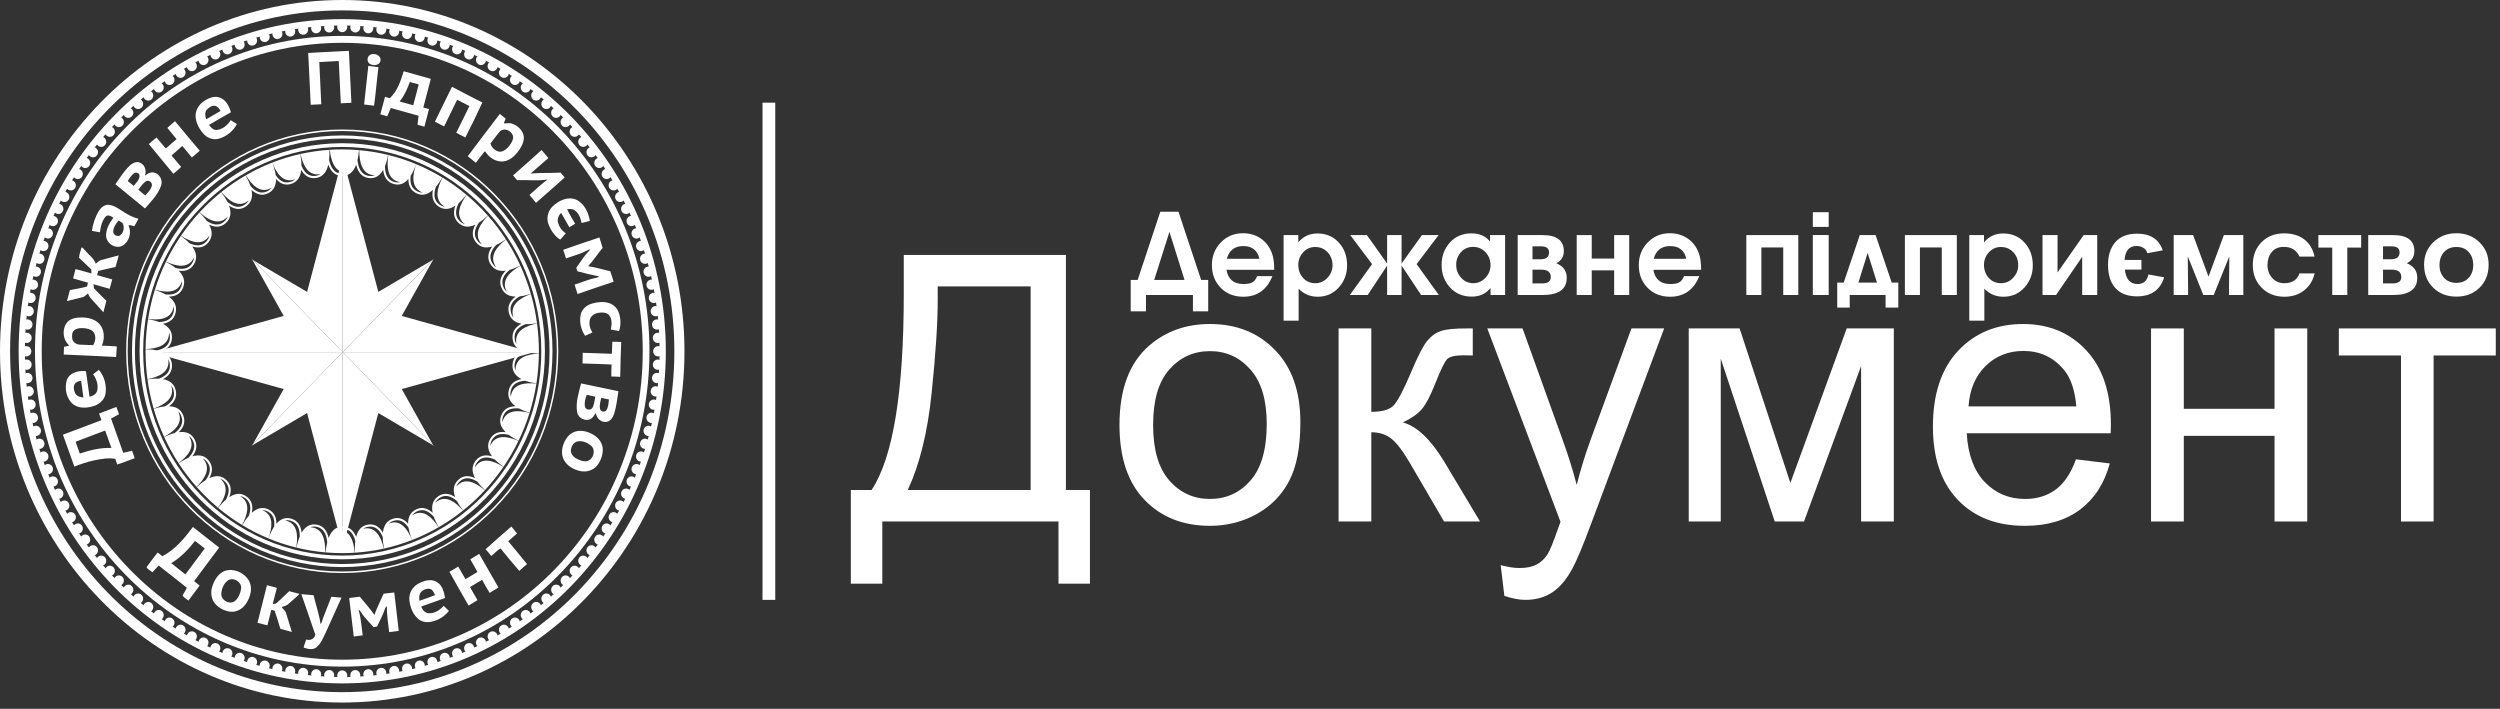 <svg width="261" height="74" viewBox="0 0 261 74" fill="none" xmlns="http://www.w3.org/2000/svg">
<rect x="0" y="0" width="261" height="74" fill="#333333" stroke="none"/>
<path fill-rule="evenodd" clip-rule="evenodd" d="M80.937 10.719V62.626H79.608V10.719H80.937Z" fill="white"/>
<path fill-rule="evenodd" clip-rule="evenodd" d="M126.136 32.501H124.542V30.798H119.64V32.501H118.046V29.228H118.771L121.137 22.105H123.033L125.4 29.228H126.136V32.501ZM123.667 29.228L122.089 24.208L120.497 29.228H123.667Z" fill="white"/>
<path fill-rule="evenodd" clip-rule="evenodd" d="M131.243 28.83H132.837C132.257 30.263 131.243 30.979 129.794 30.979C128.837 30.979 128.052 30.667 127.44 30.044C126.828 29.419 126.522 28.629 126.522 27.671C126.522 26.745 126.832 25.96 127.452 25.316C128.072 24.672 128.844 24.35 129.77 24.35C130.479 24.35 131.101 24.535 131.636 24.906C132.171 25.276 132.56 25.795 132.801 26.463C132.954 26.882 133.03 27.449 133.03 28.166H128.043C128.212 29.156 128.8 29.651 129.807 29.651C130.193 29.651 130.483 29.607 130.676 29.518C130.934 29.389 131.123 29.16 131.243 28.83ZM131.485 27.019C131.283 26.133 130.72 25.691 129.794 25.691C128.893 25.691 128.322 26.133 128.08 27.019H131.485Z" fill="white"/>
<path fill-rule="evenodd" clip-rule="evenodd" d="M140.637 27.707C140.637 28.6 140.347 29.369 139.768 30.013C139.188 30.657 138.456 30.979 137.57 30.979C136.774 30.979 136.11 30.697 135.578 30.134V33.478H134.008V24.543H135.542V25.304C136.055 24.684 136.719 24.374 137.536 24.374C138.466 24.374 139.218 24.7 139.796 25.352C140.357 25.972 140.637 26.757 140.637 27.707ZM139.116 27.683C139.116 27.151 138.945 26.702 138.603 26.336C138.261 25.97 137.828 25.787 137.305 25.787C136.806 25.787 136.387 25.972 136.049 26.342C135.711 26.712 135.542 27.151 135.542 27.659C135.542 28.19 135.707 28.64 136.037 29.011C136.367 29.381 136.794 29.566 137.317 29.566C137.816 29.566 138.24 29.377 138.591 28.999C138.941 28.62 139.116 28.182 139.116 27.683Z" fill="white"/>
<path fill-rule="evenodd" clip-rule="evenodd" d="M150.188 24.544L147.894 27.574L150.213 30.798H148.365L146.325 27.731V30.798H144.815V27.731L142.787 30.798H140.927L143.246 27.574L140.964 24.544H142.702L144.815 27.514V24.544H146.325V27.51L148.45 24.544H150.188Z" fill="white"/>
<path fill-rule="evenodd" clip-rule="evenodd" d="M157.133 30.798H155.611V30.062C155.134 30.665 154.478 30.967 153.645 30.967C152.723 30.967 151.969 30.649 151.383 30.013C150.798 29.377 150.504 28.593 150.504 27.659C150.504 26.733 150.794 25.952 151.373 25.316C151.953 24.68 152.701 24.363 153.619 24.363C154.464 24.363 155.112 24.648 155.563 25.22V24.544H157.133V30.798ZM155.611 27.695C155.611 27.164 155.438 26.711 155.092 26.337C154.746 25.962 154.311 25.775 153.788 25.775C153.273 25.775 152.85 25.96 152.52 26.331C152.19 26.701 152.025 27.144 152.025 27.659C152.025 28.166 152.196 28.611 152.538 28.993C152.88 29.375 153.305 29.567 153.812 29.567C154.303 29.567 154.726 29.377 155.08 28.999C155.434 28.621 155.611 28.186 155.611 27.695Z" fill="white"/>
<path fill-rule="evenodd" clip-rule="evenodd" d="M163.567 28.999C163.567 30.198 162.73 30.798 161.056 30.798H158.447V24.544H161.043C162.525 24.544 163.265 25.103 163.265 26.222C163.265 26.785 163.007 27.204 162.492 27.477V27.49C163.209 27.788 163.567 28.29 163.567 28.999ZM161.72 26.343C161.72 25.924 161.438 25.715 160.874 25.715H159.993V27.067H160.838C161.426 27.067 161.72 26.825 161.72 26.343ZM161.901 28.927C161.901 28.411 161.575 28.154 160.923 28.154H159.993V29.59H160.995C161.599 29.59 161.901 29.369 161.901 28.927Z" fill="white"/>
<path fill-rule="evenodd" clip-rule="evenodd" d="M170.089 30.798H168.519V28.226H166.177V30.798H164.607V24.544H166.177V26.994H168.519V24.544H170.089V30.798Z" fill="white"/>
<path fill-rule="evenodd" clip-rule="evenodd" d="M175.81 28.83H177.404C176.825 30.263 175.81 30.979 174.361 30.979C173.403 30.979 172.619 30.667 172.007 30.044C171.395 29.419 171.089 28.629 171.089 27.671C171.089 26.745 171.399 25.96 172.019 25.316C172.639 24.672 173.412 24.35 174.337 24.35C175.046 24.35 175.668 24.535 176.203 24.906C176.738 25.276 177.127 25.795 177.368 26.463C177.521 26.882 177.597 27.449 177.597 28.166H172.611C172.78 29.156 173.367 29.651 174.373 29.651C174.76 29.651 175.05 29.607 175.243 29.518C175.5 29.389 175.689 29.16 175.81 28.83ZM176.052 27.019C175.85 26.133 175.287 25.691 174.361 25.691C173.46 25.691 172.888 26.133 172.647 27.019H176.052Z" fill="white"/>
<path fill-rule="evenodd" clip-rule="evenodd" d="M187.74 30.798H186.17V25.835H183.888V30.798H182.318V24.544H187.74V30.798Z" fill="white"/>
<path fill-rule="evenodd" clip-rule="evenodd" d="M198.182 32.114H196.854V30.798H193.111V32.114H191.807V29.506H192.483L194.161 24.544H195.815L197.494 29.506H198.182V32.114ZM195.96 29.506L194.982 26.403L194.016 29.506H195.96Z" fill="white"/>
<path fill-rule="evenodd" clip-rule="evenodd" d="M204.292 30.798H202.722V25.835H200.44V30.798H198.87V24.544H204.292V30.798Z" fill="white"/>
<path fill-rule="evenodd" clip-rule="evenodd" d="M212.225 27.707C212.225 28.6 211.935 29.369 211.355 30.013C210.776 30.657 210.043 30.979 209.158 30.979C208.361 30.979 207.697 30.697 207.166 30.134V33.478H205.596V24.543H207.129V25.304C207.642 24.684 208.307 24.374 209.124 24.374C210.053 24.374 210.806 24.7 211.383 25.352C211.945 25.972 212.225 26.757 212.225 27.707ZM210.703 27.683C210.703 27.151 210.532 26.702 210.19 26.336C209.848 25.97 209.415 25.787 208.892 25.787C208.393 25.787 207.974 25.972 207.636 26.342C207.298 26.712 207.129 27.151 207.129 27.659C207.129 28.19 207.294 28.64 207.624 29.011C207.954 29.381 208.381 29.566 208.904 29.566C209.403 29.566 209.828 29.377 210.178 28.999C210.528 28.62 210.703 28.182 210.703 27.683Z" fill="white"/>
<path fill-rule="evenodd" clip-rule="evenodd" d="M218.95 30.798H217.38V26.813L214.652 30.798H213.239V24.544H214.808V28.444L217.537 24.544H218.95V30.798Z" fill="white"/>
<path fill-rule="evenodd" clip-rule="evenodd" d="M234.202 30.798H232.704L232.741 26.765L231.111 30.798H230.024L228.406 26.765L228.442 30.798H226.933V24.544H228.962L230.568 28.878L232.173 24.544H234.202V30.798Z" fill="white"/>
<path fill-rule="evenodd" clip-rule="evenodd" d="M241.652 28.54C241.467 29.305 241.092 29.902 240.529 30.333C239.965 30.764 239.285 30.979 238.488 30.979C237.531 30.979 236.741 30.667 236.122 30.044C235.502 29.419 235.192 28.629 235.192 27.671C235.192 26.697 235.496 25.902 236.104 25.286C236.712 24.67 237.503 24.363 238.476 24.363C239.297 24.363 239.981 24.564 240.529 24.966C241.101 25.393 241.471 26 241.64 26.79H240.07C239.756 26.113 239.209 25.775 238.428 25.775C237.889 25.775 237.47 25.954 237.172 26.312C236.875 26.671 236.726 27.123 236.726 27.671C236.726 28.202 236.889 28.651 237.215 29.017C237.54 29.383 237.965 29.567 238.488 29.567C239.293 29.567 239.821 29.224 240.07 28.54H241.652Z" fill="white"/>
<path fill-rule="evenodd" clip-rule="evenodd" d="M246.506 25.848H245.057V30.798H243.487V25.848H242.038V24.544H246.506V25.848Z" fill="white"/>
<path fill-rule="evenodd" clip-rule="evenodd" d="M252.362 28.999C252.362 30.198 251.525 30.798 249.851 30.798H247.243V24.544H249.839C251.32 24.544 252.06 25.103 252.06 26.222C252.06 26.785 251.803 27.204 251.287 27.477V27.49C252.004 27.788 252.362 28.29 252.362 28.999ZM250.515 26.343C250.515 25.924 250.233 25.715 249.67 25.715H248.788V27.067H249.633C250.221 27.067 250.515 26.825 250.515 26.343ZM250.696 28.927C250.696 28.411 250.37 28.154 249.718 28.154H248.788V29.59H249.79C250.394 29.59 250.696 29.369 250.696 28.927Z" fill="white"/>
<path fill-rule="evenodd" clip-rule="evenodd" d="M254.68 27.671C254.68 28.21 254.839 28.655 255.157 29.005C255.475 29.355 255.904 29.53 256.443 29.53C256.982 29.53 257.411 29.355 257.729 29.005C258.047 28.655 258.206 28.21 258.206 27.671C258.206 27.116 258.049 26.663 257.735 26.312C257.421 25.962 256.99 25.787 256.443 25.787C255.904 25.787 255.475 25.964 255.157 26.319C254.839 26.673 254.68 27.123 254.68 27.671ZM259.812 27.634C259.812 28.617 259.496 29.418 258.864 30.037C258.232 30.657 257.425 30.967 256.443 30.967C255.461 30.967 254.654 30.655 254.022 30.031C253.39 29.407 253.074 28.609 253.074 27.634C253.074 26.685 253.398 25.9 254.046 25.28C254.694 24.66 255.493 24.35 256.443 24.35C257.401 24.35 258.202 24.66 258.846 25.28C259.49 25.9 259.812 26.685 259.812 27.634Z" fill="white"/>
<path fill-rule="evenodd" clip-rule="evenodd" d="M189.259 23.688V22.154H190.915V23.688H189.259ZM189.259 30.798V24.537H190.915V30.798H189.259Z" fill="white"/>
<path fill-rule="evenodd" clip-rule="evenodd" d="M223.564 28.146H221.836C221.892 28.649 222.029 29.025 222.248 29.277C222.47 29.528 222.774 29.655 223.164 29.655C223.78 29.655 224.158 29.321 224.295 28.653L225.933 28.953C225.529 30.277 224.585 30.939 223.098 30.939C222.123 30.939 221.377 30.655 220.858 30.086C220.338 29.514 220.079 28.703 220.079 27.651C220.079 26.655 220.334 25.864 220.846 25.276C221.357 24.689 222.111 24.395 223.11 24.395C224.502 24.395 225.396 24.974 225.792 26.135L224.176 26.435C224.118 26.184 223.979 25.994 223.762 25.87C223.542 25.743 223.313 25.68 223.069 25.68C222.683 25.68 222.385 25.801 222.172 26.043C221.96 26.284 221.836 26.648 221.801 27.138H223.564V28.146Z" fill="white"/>
<path fill-rule="evenodd" clip-rule="evenodd" d="M94.354 26.616H111.282V51.158H113.79V60.934H110.505V54.443H92.112V60.934H88.827V51.158H90.991C93.233 47.782 94.354 40.954 94.354 30.678V26.616ZM107.596 29.901H97.897V31.326C97.897 33.691 97.69 36.924 97.263 41.032C96.841 45.139 96.006 48.515 94.768 51.158H107.596V29.901Z" fill="white"/>
<path fill-rule="evenodd" clip-rule="evenodd" d="M116.874 44.362C116.874 40.63 117.91 37.864 119.99 36.069C121.72 34.579 123.832 33.827 126.326 33.827C129.099 33.827 131.366 34.734 133.122 36.555C134.884 38.369 135.759 40.876 135.759 44.077C135.759 46.675 135.371 48.715 134.593 50.199C133.815 51.689 132.682 52.842 131.198 53.665C129.708 54.488 128.088 54.896 126.326 54.896C123.508 54.896 121.227 53.995 119.485 52.182C117.742 50.374 116.874 47.77 116.874 44.362ZM120.385 44.362C120.385 46.947 120.949 48.877 122.076 50.16C123.203 51.45 124.622 52.091 126.326 52.091C128.024 52.091 129.436 51.443 130.563 50.154C131.684 48.864 132.247 46.895 132.247 44.252C132.247 41.757 131.684 39.866 130.55 38.583C129.417 37.3 128.01 36.658 126.326 36.658C124.622 36.658 123.203 37.3 122.076 38.576C120.949 39.853 120.385 41.783 120.385 44.362Z" fill="white"/>
<path fill-rule="evenodd" clip-rule="evenodd" d="M139.75 34.288H143.164V42.995C144.253 42.995 145.017 42.788 145.451 42.373C145.885 41.952 146.527 40.74 147.376 38.726C148.049 37.132 148.594 36.082 149.008 35.577C149.429 35.072 149.909 34.728 150.453 34.553C150.997 34.372 151.872 34.288 153.07 34.288H153.757V37.112L152.805 37.093C151.911 37.093 151.334 37.229 151.081 37.495C150.816 37.773 150.408 38.602 149.863 39.983C149.345 41.298 148.872 42.205 148.438 42.71C148.01 43.222 147.343 43.682 146.449 44.097C147.913 44.492 149.358 45.859 150.777 48.197L154.515 54.443H150.758L147.11 48.197C146.365 46.947 145.71 46.118 145.16 45.723C144.603 45.321 143.935 45.127 143.164 45.127V54.443H139.75V34.288Z" fill="white"/>
<path fill-rule="evenodd" clip-rule="evenodd" d="M157.055 62.205L156.672 58.997C157.424 59.199 158.071 59.302 158.629 59.302C159.387 59.302 159.996 59.172 160.449 58.92C160.909 58.667 161.279 58.317 161.57 57.857C161.79 57.52 162.134 56.672 162.613 55.318C162.678 55.123 162.781 54.851 162.918 54.482L155.273 34.288H158.953L163.151 45.956C163.689 47.44 164.181 48.994 164.609 50.627C165.004 49.059 165.47 47.53 166.015 46.033L170.323 34.288H173.737L166.073 54.786C165.25 57.002 164.609 58.525 164.155 59.36C163.546 60.488 162.853 61.31 162.069 61.835C161.279 62.36 160.346 62.626 159.258 62.626C158.596 62.626 157.864 62.483 157.055 62.205Z" fill="white"/>
<path fill-rule="evenodd" clip-rule="evenodd" d="M176.303 34.288H181.615L186.915 50.42L192.797 34.288H197.715V54.443H194.3V38.214L188.34 54.443H185.282L179.646 37.437V54.443H176.303V34.288Z" fill="white"/>
<path fill-rule="evenodd" clip-rule="evenodd" d="M216.73 47.951L220.261 48.385C219.704 50.452 218.674 52.052 217.171 53.192C215.661 54.326 213.737 54.896 211.398 54.896C208.45 54.896 206.111 53.989 204.388 52.175C202.658 50.361 201.797 47.815 201.797 44.537C201.797 41.142 202.671 38.512 204.414 36.639C206.163 34.767 208.425 33.827 211.21 33.827C213.905 33.827 216.108 34.747 217.812 36.581C219.522 38.414 220.378 40.999 220.378 44.323C220.378 44.53 220.371 44.835 220.358 45.236H205.328C205.451 47.452 206.079 49.15 207.206 50.322C208.334 51.501 209.733 52.091 211.418 52.091C212.668 52.091 213.737 51.76 214.625 51.1C215.512 50.445 216.212 49.396 216.73 47.951ZM205.515 42.425H216.769C216.62 40.734 216.186 39.457 215.48 38.615C214.391 37.3 212.979 36.639 211.249 36.639C209.681 36.639 208.359 37.164 207.291 38.214C206.222 39.263 205.632 40.669 205.515 42.425Z" fill="white"/>
<path fill-rule="evenodd" clip-rule="evenodd" d="M224.569 34.288H227.99V42.678H237.462V34.288H240.876V54.443H237.462V45.502H227.99V54.443H224.569V34.288Z" fill="white"/>
<path fill-rule="evenodd" clip-rule="evenodd" d="M244.174 34.288H260.559V37.112H254.067V54.443H250.666V37.112H244.174V34.288Z" fill="white"/>
<path fill-rule="evenodd" clip-rule="evenodd" d="M35.729 0C25.865 0 16.932 4.106 10.466 10.743C4 17.379 -0 26.548 -0 36.672C-0 46.797 4 55.966 10.466 62.602C16.932 69.239 25.865 73.345 35.729 73.345C45.593 73.345 54.526 69.239 60.992 62.602C67.458 55.966 71.458 46.797 71.458 36.672C71.458 26.548 67.458 17.379 60.992 10.743C54.526 4.106 45.593 0 35.729 0ZM35.729 1.084C54.879 1.084 70.402 17.017 70.402 36.672C70.402 56.328 54.879 72.261 35.729 72.261C16.579 72.261 1.055 56.328 1.055 36.672C1.055 17.017 16.579 1.084 35.729 1.084Z" fill="white"/>
<path fill-rule="evenodd" clip-rule="evenodd" d="M35.729 1.997C54.386 1.997 69.511 17.522 69.511 36.672C69.511 55.822 54.386 71.346 35.729 71.346C17.071 71.346 1.946 55.822 1.946 36.672C1.946 17.522 17.071 1.997 35.729 1.997ZM35.729 2.665C54.027 2.665 68.861 17.89 68.861 36.672C68.861 55.453 54.027 70.678 35.729 70.678C17.431 70.678 2.597 55.453 2.597 36.672C2.597 17.89 17.431 2.665 35.729 2.665Z" fill="white"/>
<path fill-rule="evenodd" clip-rule="evenodd" d="M35.729 3.748C44.584 3.748 52.604 7.433 58.408 13.392C64.213 19.35 67.804 27.581 67.804 36.672C67.804 45.763 64.213 53.994 58.408 59.953C52.603 65.911 44.584 69.596 35.729 69.596C26.873 69.596 18.854 65.911 13.05 59.953C7.244 53.994 3.653 45.763 3.653 36.672C3.653 27.581 7.244 19.35 13.05 13.392C18.854 7.433 26.873 3.748 35.729 3.748ZM57.915 13.902C52.239 8.075 44.394 4.47 35.729 4.47C27.064 4.47 19.219 8.075 13.542 13.902C7.866 19.729 4.354 27.779 4.354 36.672C4.354 45.565 7.866 53.616 13.542 59.443C19.219 65.269 27.064 68.874 35.729 68.874C44.394 68.874 52.239 65.269 57.915 59.443C63.592 53.616 67.103 45.565 67.103 36.672C67.103 27.779 63.592 19.729 57.915 13.902Z" fill="white"/>
<path fill-rule="evenodd" clip-rule="evenodd" d="M34.367 2.322C34.654 2.322 34.887 2.561 34.887 2.857C34.887 3.152 34.654 3.391 34.367 3.391C34.079 3.391 33.846 3.152 33.846 2.857C33.846 2.561 34.079 2.322 34.367 2.322ZM33.007 2.41C33.294 2.41 33.528 2.65 33.528 2.946C33.528 3.241 33.294 3.48 33.007 3.48C32.719 3.48 32.485 3.241 32.485 2.946C32.485 2.65 32.719 2.41 33.007 2.41ZM31.651 2.553C31.938 2.553 32.172 2.793 32.172 3.088C32.172 3.384 31.938 3.623 31.651 3.623C31.363 3.623 31.13 3.384 31.13 3.088C31.13 2.793 31.363 2.553 31.651 2.553ZM30.301 2.751C30.589 2.751 30.822 2.99 30.822 3.286C30.822 3.581 30.589 3.821 30.301 3.821C30.013 3.821 29.78 3.581 29.78 3.286C29.78 2.99 30.013 2.751 30.301 2.751ZM28.96 3.004C29.248 3.004 29.482 3.243 29.482 3.539C29.482 3.834 29.248 4.074 28.96 4.074C28.672 4.074 28.439 3.834 28.439 3.539C28.439 3.243 28.672 3.004 28.96 3.004ZM27.632 3.318C27.919 3.318 28.153 3.558 28.153 3.853C28.153 4.148 27.919 4.388 27.632 4.388C27.344 4.388 27.111 4.148 27.111 3.853C27.111 3.558 27.344 3.318 27.632 3.318ZM26.319 3.693C26.606 3.693 26.84 3.933 26.84 4.228C26.84 4.524 26.606 4.763 26.319 4.763C26.031 4.763 25.798 4.524 25.798 4.228C25.798 3.933 26.031 3.693 26.319 3.693ZM25.021 4.121C25.309 4.121 25.543 4.361 25.543 4.657C25.543 4.952 25.309 5.191 25.021 5.191C24.734 5.191 24.5 4.952 24.5 4.657C24.5 4.361 24.734 4.121 25.021 4.121ZM23.742 4.603C24.029 4.603 24.263 4.843 24.263 5.138C24.263 5.434 24.029 5.674 23.742 5.674C23.454 5.674 23.221 5.434 23.221 5.138C23.221 4.843 23.454 4.603 23.742 4.603ZM22.482 5.138C22.77 5.138 23.003 5.377 23.003 5.673C23.003 5.968 22.77 6.208 22.482 6.208C22.195 6.208 21.961 5.968 21.961 5.673C21.961 5.377 22.195 5.138 22.482 5.138ZM21.245 5.724C21.532 5.724 21.766 5.963 21.766 6.259C21.766 6.554 21.532 6.793 21.245 6.793C20.957 6.793 20.724 6.554 20.724 6.259C20.724 5.963 20.957 5.724 21.245 5.724ZM20.031 6.362C20.319 6.362 20.552 6.601 20.552 6.897C20.552 7.192 20.319 7.432 20.031 7.432C19.744 7.432 19.51 7.192 19.51 6.897C19.51 6.601 19.744 6.362 20.031 6.362ZM18.849 7.058C19.136 7.058 19.37 7.298 19.37 7.593C19.37 7.888 19.136 8.128 18.849 8.128C18.561 8.128 18.328 7.888 18.328 7.593C18.328 7.298 18.561 7.058 18.849 7.058ZM17.695 7.803C17.983 7.803 18.216 8.042 18.216 8.338C18.216 8.633 17.983 8.873 17.695 8.873C17.407 8.873 17.174 8.633 17.174 8.338C17.174 8.042 17.407 7.803 17.695 7.803ZM16.571 8.594C16.858 8.594 17.092 8.834 17.092 9.129C17.092 9.425 16.858 9.664 16.571 9.664C16.283 9.664 16.05 9.425 16.05 9.129C16.05 8.834 16.283 8.594 16.571 8.594ZM15.479 9.431C15.766 9.431 16 9.671 16 9.966C16 10.262 15.766 10.501 15.479 10.501C15.191 10.501 14.957 10.262 14.957 9.966C14.957 9.671 15.191 9.431 15.479 9.431ZM14.42 10.312C14.708 10.312 14.942 10.552 14.942 10.848C14.942 11.143 14.708 11.383 14.42 11.383C14.132 11.383 13.899 11.143 13.899 10.848C13.899 10.552 14.132 10.312 14.42 10.312ZM13.397 11.237C13.685 11.237 13.918 11.476 13.918 11.772C13.918 12.067 13.685 12.306 13.397 12.306C13.109 12.306 12.876 12.067 12.876 11.772C12.876 11.476 13.109 11.237 13.397 11.237ZM12.41 12.202C12.698 12.202 12.931 12.442 12.931 12.737C12.931 13.033 12.698 13.272 12.41 13.272C12.122 13.272 11.889 13.033 11.889 12.737C11.889 12.442 12.122 12.202 12.41 12.202ZM11.469 13.215C11.757 13.215 11.99 13.455 11.99 13.75C11.99 14.045 11.757 14.285 11.469 14.285C11.182 14.285 10.948 14.045 10.948 13.75C10.948 13.455 11.182 13.215 11.469 13.215ZM10.569 14.266C10.857 14.266 11.09 14.505 11.09 14.801C11.09 15.095 10.857 15.335 10.569 15.335C10.281 15.335 10.048 15.095 10.048 14.801C10.048 14.505 10.281 14.266 10.569 14.266ZM9.71 15.352C9.998 15.352 10.231 15.591 10.231 15.887C10.231 16.182 9.998 16.422 9.71 16.422C9.423 16.422 9.189 16.182 9.189 15.887C9.189 15.591 9.423 15.352 9.71 15.352ZM8.896 16.473C9.183 16.473 9.416 16.712 9.416 17.008C9.416 17.303 9.183 17.542 8.896 17.542C8.608 17.542 8.374 17.303 8.374 17.008C8.374 16.712 8.608 16.473 8.896 16.473ZM8.124 17.626C8.412 17.626 8.645 17.866 8.645 18.162C8.645 18.457 8.412 18.696 8.124 18.696C7.837 18.696 7.603 18.457 7.603 18.162C7.603 17.866 7.837 17.626 8.124 17.626ZM7.398 18.811C7.686 18.811 7.92 19.051 7.92 19.346C7.92 19.641 7.686 19.881 7.398 19.881C7.111 19.881 6.878 19.641 6.878 19.346C6.878 19.051 7.111 18.811 7.398 18.811ZM6.72 20.025C7.008 20.025 7.241 20.264 7.241 20.559C7.241 20.855 7.008 21.094 6.72 21.094C6.432 21.094 6.199 20.855 6.199 20.559C6.199 20.264 6.432 20.025 6.72 20.025ZM6.098 21.27C6.386 21.27 6.619 21.509 6.619 21.805C6.619 22.1 6.386 22.34 6.098 22.34C5.811 22.34 5.577 22.1 5.577 21.805C5.577 21.509 5.811 21.27 6.098 21.27ZM5.527 22.54C5.815 22.54 6.048 22.78 6.048 23.076C6.048 23.371 5.815 23.61 5.527 23.61C5.24 23.61 5.006 23.371 5.006 23.076C5.006 22.78 5.24 22.54 5.527 22.54ZM5.007 23.833C5.294 23.833 5.528 24.073 5.528 24.368C5.528 24.663 5.294 24.903 5.007 24.903C4.719 24.903 4.486 24.663 4.486 24.368C4.486 24.073 4.719 23.833 5.007 23.833ZM4.537 25.147C4.825 25.147 5.058 25.386 5.058 25.682C5.058 25.977 4.825 26.216 4.537 26.216C4.25 26.216 4.017 25.977 4.017 25.682C4.017 25.386 4.25 25.147 4.537 25.147ZM4.12 26.478C4.408 26.478 4.641 26.718 4.641 27.013C4.641 27.308 4.408 27.548 4.12 27.548C3.833 27.548 3.599 27.308 3.599 27.013C3.599 26.718 3.833 26.478 4.12 26.478ZM3.755 27.826C4.042 27.826 4.276 28.066 4.276 28.361C4.276 28.656 4.042 28.896 3.755 28.896C3.467 28.896 3.234 28.656 3.234 28.361C3.234 28.066 3.467 27.826 3.755 27.826ZM3.448 29.19C3.735 29.19 3.969 29.429 3.969 29.725C3.969 30.02 3.735 30.259 3.448 30.259C3.16 30.259 2.927 30.02 2.927 29.725C2.927 29.429 3.16 29.19 3.448 29.19ZM3.202 30.566C3.49 30.566 3.723 30.805 3.723 31.101C3.723 31.396 3.49 31.636 3.202 31.636C2.914 31.636 2.681 31.396 2.681 31.101C2.681 30.805 2.914 30.566 3.202 30.566ZM3.01 31.951C3.297 31.951 3.53 32.19 3.53 32.486C3.53 32.781 3.297 33.021 3.01 33.021C2.722 33.021 2.489 32.781 2.489 32.486C2.489 32.19 2.722 31.951 3.01 31.951ZM2.87 33.343C3.158 33.343 3.391 33.582 3.391 33.878C3.391 34.173 3.158 34.412 2.87 34.412C2.583 34.412 2.349 34.173 2.349 33.878C2.349 33.582 2.583 33.343 2.87 33.343ZM2.784 34.739C3.071 34.739 3.305 34.978 3.305 35.274C3.305 35.569 3.071 35.808 2.784 35.808C2.496 35.808 2.262 35.569 2.262 35.274C2.262 34.978 2.496 34.739 2.784 34.739ZM2.749 36.137C3.037 36.137 3.27 36.377 3.27 36.672C3.27 36.967 3.037 37.207 2.749 37.207C2.462 37.207 2.229 36.967 2.229 36.672C2.229 36.377 2.462 36.137 2.749 36.137ZM2.784 37.536C3.072 37.536 3.305 37.776 3.305 38.071C3.305 38.366 3.072 38.606 2.784 38.606C2.496 38.606 2.263 38.366 2.263 38.071C2.263 37.776 2.496 37.536 2.784 37.536ZM2.87 38.932C3.158 38.932 3.391 39.172 3.391 39.467C3.391 39.763 3.158 40.002 2.87 40.002C2.583 40.002 2.35 39.763 2.35 39.467C2.35 39.172 2.583 38.932 2.87 38.932ZM3.01 40.324C3.298 40.324 3.531 40.563 3.531 40.859C3.531 41.154 3.298 41.394 3.01 41.394C2.722 41.394 2.489 41.154 2.489 40.859C2.489 40.563 2.722 40.324 3.01 40.324ZM3.202 41.709C3.49 41.709 3.723 41.948 3.723 42.244C3.723 42.539 3.49 42.779 3.202 42.779C2.914 42.779 2.681 42.539 2.681 42.244C2.681 41.948 2.914 41.709 3.202 41.709ZM3.448 43.084C3.736 43.084 3.97 43.324 3.97 43.62C3.97 43.915 3.736 44.155 3.448 44.155C3.16 44.155 2.927 43.915 2.927 43.62C2.927 43.324 3.16 43.084 3.448 43.084ZM3.755 44.448C4.042 44.448 4.276 44.688 4.276 44.984C4.276 45.279 4.042 45.518 3.755 45.518C3.467 45.518 3.234 45.279 3.234 44.984C3.234 44.688 3.467 44.448 3.755 44.448ZM4.12 45.797C4.408 45.797 4.641 46.036 4.641 46.331C4.641 46.627 4.408 46.866 4.12 46.866C3.833 46.866 3.599 46.627 3.599 46.331C3.599 46.036 3.833 45.797 4.12 45.797ZM4.537 47.128C4.825 47.128 5.058 47.368 5.058 47.663C5.058 47.959 4.825 48.198 4.537 48.198C4.25 48.198 4.017 47.959 4.017 47.663C4.017 47.368 4.25 47.128 4.537 47.128ZM5.007 48.441C5.294 48.441 5.528 48.681 5.528 48.977C5.528 49.272 5.294 49.512 5.007 49.512C4.719 49.512 4.486 49.272 4.486 48.977C4.486 48.681 4.719 48.441 5.007 48.441ZM5.527 49.735C5.815 49.735 6.049 49.974 6.049 50.269C6.049 50.565 5.815 50.804 5.527 50.804C5.24 50.804 5.007 50.565 5.007 50.269C5.007 49.974 5.24 49.735 5.527 49.735ZM6.099 51.005C6.386 51.005 6.619 51.244 6.619 51.54C6.619 51.835 6.386 52.075 6.099 52.075C5.811 52.075 5.578 51.835 5.578 51.54C5.578 51.244 5.811 51.005 6.099 51.005ZM6.72 52.25C7.008 52.25 7.241 52.49 7.241 52.785C7.241 53.08 7.008 53.32 6.72 53.32C6.432 53.32 6.2 53.08 6.2 52.785C6.2 52.49 6.432 52.25 6.72 52.25ZM7.399 53.464C7.687 53.464 7.92 53.703 7.92 53.999C7.92 54.294 7.687 54.534 7.399 54.534C7.111 54.534 6.878 54.294 6.878 53.999C6.878 53.703 7.111 53.464 7.399 53.464ZM8.125 54.648C8.412 54.648 8.646 54.888 8.646 55.184C8.646 55.479 8.412 55.718 8.125 55.718C7.837 55.718 7.603 55.479 7.603 55.184C7.603 54.888 7.837 54.648 8.125 54.648ZM8.896 55.802C9.183 55.802 9.416 56.041 9.416 56.337C9.416 56.632 9.183 56.872 8.896 56.872C8.608 56.872 8.375 56.632 8.375 56.337C8.375 56.041 8.608 55.802 8.896 55.802ZM9.711 56.922C9.999 56.922 10.232 57.162 10.232 57.457C10.232 57.753 9.999 57.992 9.711 57.992C9.423 57.992 9.189 57.753 9.189 57.457C9.189 57.162 9.423 56.922 9.711 56.922ZM10.569 58.009C10.856 58.009 11.09 58.249 11.09 58.544C11.09 58.84 10.856 59.079 10.569 59.079C10.281 59.079 10.048 58.84 10.048 58.544C10.048 58.249 10.281 58.009 10.569 58.009ZM11.469 59.06C11.757 59.06 11.991 59.299 11.991 59.595C11.991 59.89 11.757 60.13 11.469 60.13C11.182 60.13 10.948 59.89 10.948 59.595C10.948 59.299 11.182 59.06 11.469 59.06ZM12.41 60.073C12.698 60.073 12.931 60.312 12.931 60.608C12.931 60.903 12.698 61.142 12.41 61.142C12.123 61.142 11.889 60.903 11.889 60.608C11.889 60.312 12.123 60.073 12.41 60.073ZM13.397 61.038C13.685 61.038 13.918 61.278 13.918 61.573C13.918 61.868 13.685 62.108 13.397 62.108C13.109 62.108 12.876 61.868 12.876 61.573C12.876 61.278 13.109 61.038 13.397 61.038ZM14.421 61.962C14.708 61.962 14.942 62.202 14.942 62.497C14.942 62.792 14.708 63.032 14.421 63.032C14.133 63.032 13.899 62.792 13.899 62.497C13.899 62.202 14.133 61.962 14.421 61.962ZM15.479 62.843C15.767 62.843 16 63.083 16 63.379C16 63.674 15.767 63.913 15.479 63.913C15.191 63.913 14.958 63.674 14.958 63.379C14.958 63.083 15.191 62.843 15.479 62.843ZM16.571 63.681C16.859 63.681 17.092 63.92 17.092 64.216C17.092 64.511 16.859 64.751 16.571 64.751C16.284 64.751 16.05 64.511 16.05 64.216C16.05 63.92 16.284 63.681 16.571 63.681ZM17.695 64.472C17.983 64.472 18.216 64.712 18.216 65.007C18.216 65.302 17.983 65.542 17.695 65.542C17.407 65.542 17.174 65.302 17.174 65.007C17.174 64.712 17.407 64.472 17.695 64.472ZM18.85 65.216C19.137 65.216 19.37 65.456 19.37 65.751C19.37 66.046 19.137 66.286 18.85 66.286C18.562 66.286 18.328 66.046 18.328 65.751C18.328 65.456 18.562 65.216 18.85 65.216ZM20.031 65.913C20.319 65.913 20.552 66.153 20.552 66.448C20.552 66.743 20.319 66.983 20.031 66.983C19.744 66.983 19.51 66.743 19.51 66.448C19.51 66.153 19.744 65.913 20.031 65.913ZM21.245 66.551C21.532 66.551 21.766 66.791 21.766 67.086C21.766 67.382 21.532 67.621 21.245 67.621C20.957 67.621 20.724 67.382 20.724 67.086C20.724 66.791 20.957 66.551 21.245 66.551ZM22.482 67.137C22.771 67.137 23.003 67.376 23.003 67.672C23.003 67.967 22.771 68.207 22.482 68.207C22.195 68.207 21.962 67.967 21.962 67.672C21.962 67.376 22.195 67.137 22.482 67.137ZM23.742 67.671C24.03 67.671 24.263 67.911 24.263 68.206C24.263 68.502 24.03 68.741 23.742 68.741C23.454 68.741 23.221 68.502 23.221 68.206C23.221 67.911 23.454 67.671 23.742 67.671ZM25.021 68.153C25.309 68.153 25.543 68.392 25.543 68.688C25.543 68.983 25.309 69.223 25.021 69.223C24.734 69.223 24.501 68.983 24.501 68.688C24.501 68.392 24.734 68.153 25.021 68.153ZM26.319 68.582C26.607 68.582 26.84 68.821 26.84 69.116C26.84 69.411 26.607 69.651 26.319 69.651C26.031 69.651 25.798 69.411 25.798 69.116C25.798 68.821 26.031 68.582 26.319 68.582ZM27.632 68.957C27.919 68.957 28.153 69.196 28.153 69.492C28.153 69.787 27.919 70.026 27.632 70.026C27.344 70.026 27.111 69.787 27.111 69.492C27.111 69.196 27.344 68.957 27.632 68.957ZM28.961 69.271C29.248 69.271 29.482 69.511 29.482 69.806C29.482 70.102 29.248 70.341 28.961 70.341C28.673 70.341 28.439 70.102 28.439 69.806C28.439 69.511 28.673 69.271 28.961 69.271ZM30.302 69.524C30.59 69.524 30.823 69.764 30.823 70.059C30.823 70.354 30.59 70.594 30.302 70.594C30.014 70.594 29.78 70.354 29.78 70.059C29.78 69.764 30.014 69.524 30.302 69.524ZM31.651 69.721C31.938 69.721 32.172 69.961 32.172 70.256C32.172 70.551 31.938 70.791 31.651 70.791C31.363 70.791 31.13 70.551 31.13 70.256C31.13 69.961 31.363 69.721 31.651 69.721ZM33.007 69.865C33.294 69.865 33.528 70.104 33.528 70.399C33.528 70.694 33.294 70.934 33.007 70.934C32.719 70.934 32.485 70.694 32.485 70.399C32.485 70.104 32.719 69.865 33.007 69.865ZM34.367 69.953C34.654 69.953 34.888 70.192 34.888 70.488C34.888 70.783 34.654 71.023 34.367 71.023C34.079 71.023 33.846 70.783 33.846 70.488C33.846 70.192 34.079 69.953 34.367 69.953ZM35.73 69.988C36.018 69.988 36.251 70.228 36.251 70.523C36.251 70.818 36.018 71.058 35.73 71.058C35.442 71.058 35.209 70.818 35.209 70.523C35.209 70.228 35.442 69.988 35.73 69.988ZM37.093 69.953C37.38 69.953 37.614 70.192 37.614 70.488C37.614 70.783 37.38 71.022 37.093 71.022C36.805 71.022 36.572 70.783 36.572 70.488C36.572 70.192 36.805 69.953 37.093 69.953ZM38.453 69.864C38.741 69.864 38.974 70.103 38.974 70.399C38.974 70.694 38.741 70.934 38.453 70.934C38.165 70.934 37.932 70.694 37.932 70.399C37.932 70.103 38.165 69.864 38.453 69.864ZM39.809 69.721C40.096 69.721 40.33 69.961 40.33 70.256C40.33 70.551 40.096 70.791 39.809 70.791C39.521 70.791 39.287 70.551 39.287 70.256C39.287 69.961 39.521 69.721 39.809 69.721ZM41.158 69.524C41.446 69.524 41.679 69.763 41.679 70.058C41.679 70.354 41.446 70.593 41.158 70.593C40.87 70.593 40.636 70.354 40.636 70.058C40.636 69.763 40.87 69.524 41.158 69.524ZM42.499 69.271C42.786 69.271 43.02 69.511 43.02 69.806C43.02 70.101 42.786 70.341 42.499 70.341C42.211 70.341 41.977 70.101 41.977 69.806C41.977 69.511 42.211 69.271 42.499 69.271ZM43.827 68.956C44.115 68.956 44.348 69.196 44.348 69.491C44.348 69.787 44.115 70.026 43.827 70.026C43.539 70.026 43.306 69.787 43.306 69.491C43.306 69.196 43.539 68.956 43.827 68.956ZM45.141 68.581C45.428 68.581 45.661 68.821 45.661 69.116C45.661 69.411 45.428 69.651 45.141 69.651C44.852 69.651 44.62 69.411 44.62 69.116C44.62 68.821 44.852 68.581 45.141 68.581ZM46.437 68.153C46.725 68.153 46.958 68.392 46.958 68.688C46.958 68.983 46.725 69.223 46.437 69.223C46.15 69.223 45.916 68.983 45.916 68.688C45.916 68.392 46.15 68.153 46.437 68.153ZM47.717 67.671C48.005 67.671 48.238 67.91 48.238 68.206C48.238 68.501 48.005 68.741 47.717 68.741C47.429 68.741 47.196 68.501 47.196 68.206C47.196 67.91 47.429 67.671 47.717 67.671ZM48.977 67.137C49.264 67.137 49.498 67.376 49.498 67.672C49.498 67.967 49.264 68.207 48.977 68.207C48.689 68.207 48.455 67.967 48.455 67.672C48.455 67.376 48.689 67.137 48.977 67.137ZM50.215 66.551C50.502 66.551 50.736 66.79 50.736 67.086C50.736 67.381 50.502 67.621 50.215 67.621C49.927 67.621 49.694 67.381 49.694 67.086C49.694 66.79 49.927 66.551 50.215 66.551ZM51.428 65.913C51.716 65.913 51.949 66.152 51.949 66.448C51.949 66.743 51.716 66.982 51.428 66.982C51.14 66.982 50.907 66.743 50.907 66.448C50.907 66.152 51.14 65.913 51.428 65.913ZM52.61 65.216C52.898 65.216 53.132 65.456 53.132 65.751C53.132 66.046 52.898 66.286 52.61 66.286C52.322 66.286 52.089 66.046 52.089 65.751C52.089 65.456 52.322 65.216 52.61 65.216ZM53.764 64.472C54.052 64.472 54.285 64.712 54.285 65.007C54.285 65.302 54.052 65.541 53.764 65.541C53.477 65.541 53.243 65.302 53.243 65.007C53.243 64.712 53.477 64.472 53.764 64.472ZM54.888 63.68C55.176 63.68 55.409 63.92 55.409 64.215C55.409 64.511 55.176 64.75 54.888 64.75C54.6 64.75 54.367 64.511 54.367 64.215C54.367 63.92 54.6 63.68 54.888 63.68ZM55.98 62.843C56.268 62.843 56.501 63.082 56.501 63.378C56.501 63.673 56.268 63.913 55.98 63.913C55.693 63.913 55.459 63.673 55.459 63.378C55.459 63.082 55.693 62.843 55.98 62.843ZM57.039 61.962C57.327 61.962 57.56 62.202 57.56 62.497C57.56 62.792 57.327 63.032 57.039 63.032C56.751 63.032 56.518 62.792 56.518 62.497C56.518 62.202 56.751 61.962 57.039 61.962ZM58.063 61.038C58.35 61.038 58.584 61.278 58.584 61.573C58.584 61.868 58.35 62.108 58.063 62.108C57.775 62.108 57.541 61.868 57.541 61.573C57.541 61.278 57.775 61.038 58.063 61.038ZM59.049 60.073C59.337 60.073 59.57 60.312 59.57 60.608C59.57 60.903 59.337 61.142 59.049 61.142C58.761 61.142 58.528 60.903 58.528 60.608C58.528 60.312 58.761 60.073 59.049 60.073ZM59.99 59.059C60.278 59.059 60.511 59.299 60.511 59.595C60.511 59.889 60.278 60.129 59.99 60.129C59.702 60.129 59.469 59.889 59.469 59.595C59.469 59.299 59.702 59.059 59.99 59.059ZM60.89 58.009C61.178 58.009 61.411 58.248 61.411 58.544C61.411 58.839 61.178 59.079 60.89 59.079C60.603 59.079 60.369 58.839 60.369 58.544C60.369 58.248 60.603 58.009 60.89 58.009ZM61.749 56.922C62.037 56.922 62.27 57.162 62.27 57.457C62.27 57.753 62.037 57.992 61.749 57.992C61.461 57.992 61.227 57.753 61.227 57.457C61.227 57.162 61.461 56.922 61.749 56.922ZM62.564 55.802C62.852 55.802 63.085 56.041 63.085 56.337C63.085 56.632 62.852 56.872 62.564 56.872C62.277 56.872 62.043 56.632 62.043 56.337C62.043 56.041 62.277 55.802 62.564 55.802ZM63.335 54.648C63.623 54.648 63.856 54.888 63.856 55.183C63.856 55.478 63.623 55.718 63.335 55.718C63.047 55.718 62.814 55.478 62.814 55.183C62.814 54.888 63.047 54.648 63.335 54.648ZM64.061 53.464C64.349 53.464 64.582 53.703 64.582 53.999C64.582 54.294 64.349 54.534 64.061 54.534C63.773 54.534 63.54 54.294 63.54 53.999C63.54 53.703 63.773 53.464 64.061 53.464ZM64.739 52.25C65.027 52.25 65.26 52.49 65.26 52.785C65.26 53.08 65.027 53.32 64.739 53.32C64.452 53.32 64.218 53.08 64.218 52.785C64.218 52.49 64.452 52.25 64.739 52.25ZM65.361 51.005C65.649 51.005 65.882 51.244 65.882 51.54C65.882 51.835 65.649 52.075 65.361 52.075C65.073 52.075 64.84 51.835 64.84 51.54C64.84 51.244 65.073 51.005 65.361 51.005ZM65.932 49.734C66.219 49.734 66.453 49.974 66.453 50.269C66.453 50.564 66.219 50.804 65.932 50.804C65.644 50.804 65.411 50.564 65.411 50.269C65.411 49.974 65.644 49.734 65.932 49.734ZM66.453 48.441C66.74 48.441 66.974 48.681 66.974 48.976C66.974 49.271 66.74 49.511 66.453 49.511C66.165 49.511 65.931 49.271 65.931 48.976C65.931 48.681 66.165 48.441 66.453 48.441ZM66.922 47.128C67.209 47.128 67.443 47.368 67.443 47.663C67.443 47.959 67.209 48.198 66.922 48.198C66.634 48.198 66.401 47.959 66.401 47.663C66.401 47.368 66.634 47.128 66.922 47.128ZM67.34 45.796C67.627 45.796 67.86 46.035 67.86 46.331C67.86 46.626 67.627 46.866 67.34 46.866C67.052 46.866 66.818 46.626 66.818 46.331C66.818 46.035 67.052 45.796 67.34 45.796ZM67.705 44.448C67.992 44.448 68.225 44.688 68.225 44.983C68.225 45.279 67.992 45.518 67.705 45.518C67.417 45.518 67.184 45.279 67.184 44.983C67.184 44.688 67.417 44.448 67.705 44.448ZM68.011 43.084C68.299 43.084 68.533 43.324 68.533 43.62C68.533 43.915 68.299 44.155 68.011 44.155C67.724 44.155 67.49 43.915 67.49 43.62C67.49 43.324 67.724 43.084 68.011 43.084ZM68.257 41.709C68.545 41.709 68.778 41.948 68.778 42.244C68.778 42.539 68.545 42.779 68.257 42.779C67.97 42.779 67.737 42.539 67.737 42.244C67.737 41.948 67.97 41.709 68.257 41.709ZM68.45 40.324C68.737 40.324 68.971 40.563 68.971 40.859C68.971 41.154 68.737 41.394 68.45 41.394C68.162 41.394 67.929 41.154 67.929 40.859C67.929 40.563 68.162 40.324 68.45 40.324ZM68.589 38.932C68.877 38.932 69.11 39.172 69.11 39.467C69.11 39.762 68.877 40.002 68.589 40.002C68.301 40.002 68.068 39.762 68.068 39.467C68.068 39.172 68.301 38.932 68.589 38.932ZM68.675 37.536C68.963 37.536 69.197 37.775 69.197 38.071C69.197 38.366 68.963 38.606 68.675 38.606C68.388 38.606 68.155 38.366 68.155 38.071C68.155 37.775 68.388 37.536 68.675 37.536ZM68.71 36.137C68.998 36.137 69.231 36.377 69.231 36.672C69.231 36.968 68.998 37.207 68.71 37.207C68.422 37.207 68.189 36.968 68.189 36.672C68.189 36.377 68.422 36.137 68.71 36.137ZM68.675 34.739C68.963 34.739 69.196 34.978 69.196 35.274C69.196 35.569 68.963 35.808 68.675 35.808C68.387 35.808 68.154 35.569 68.154 35.274C68.154 34.978 68.387 34.739 68.675 34.739ZM68.589 33.343C68.877 33.343 69.11 33.582 69.11 33.878C69.11 34.173 68.877 34.412 68.589 34.412C68.301 34.412 68.068 34.173 68.068 33.878C68.068 33.582 68.301 33.343 68.589 33.343ZM68.449 31.951C68.737 31.951 68.97 32.19 68.97 32.486C68.97 32.781 68.737 33.021 68.449 33.021C68.162 33.021 67.928 32.781 67.928 32.486C67.928 32.19 68.162 31.951 68.449 31.951ZM68.257 30.566C68.545 30.566 68.778 30.805 68.778 31.101C68.778 31.396 68.545 31.635 68.257 31.635C67.969 31.635 67.736 31.396 67.736 31.101C67.736 30.805 67.969 30.566 68.257 30.566ZM68.011 29.19C68.299 29.19 68.532 29.429 68.532 29.725C68.532 30.02 68.299 30.259 68.011 30.259C67.723 30.259 67.49 30.02 67.49 29.725C67.49 29.429 67.723 29.19 68.011 29.19ZM67.705 27.826C67.992 27.826 68.225 28.066 68.225 28.361C68.225 28.656 67.992 28.896 67.705 28.896C67.417 28.896 67.183 28.656 67.183 28.361C67.183 28.066 67.417 27.826 67.705 27.826ZM67.339 26.478C67.627 26.478 67.86 26.718 67.86 27.013C67.86 27.308 67.627 27.548 67.339 27.548C67.051 27.548 66.818 27.308 66.818 27.013C66.818 26.718 67.051 26.478 67.339 26.478ZM66.922 25.146C67.21 25.146 67.443 25.386 67.443 25.681C67.443 25.977 67.21 26.216 66.922 26.216C66.634 26.216 66.401 25.977 66.401 25.681C66.401 25.386 66.634 25.146 66.922 25.146ZM66.452 23.833C66.74 23.833 66.973 24.073 66.973 24.368C66.973 24.663 66.74 24.903 66.452 24.903C66.164 24.903 65.931 24.663 65.931 24.368C65.931 24.073 66.164 23.833 66.452 23.833ZM65.931 22.54C66.219 22.54 66.453 22.78 66.453 23.076C66.453 23.371 66.219 23.61 65.931 23.61C65.644 23.61 65.411 23.371 65.411 23.076C65.411 22.78 65.644 22.54 65.931 22.54ZM65.361 21.27C65.649 21.27 65.882 21.509 65.882 21.805C65.882 22.1 65.649 22.34 65.361 22.34C65.073 22.34 64.84 22.1 64.84 21.805C64.84 21.509 65.073 21.27 65.361 21.27ZM64.739 20.025C65.027 20.025 65.26 20.264 65.26 20.559C65.26 20.855 65.027 21.094 64.739 21.094C64.452 21.094 64.218 20.855 64.218 20.559C64.218 20.264 64.452 20.025 64.739 20.025ZM64.061 18.811C64.348 18.811 64.582 19.05 64.582 19.346C64.582 19.641 64.348 19.88 64.061 19.88C63.773 19.88 63.539 19.641 63.539 19.346C63.539 19.05 63.773 18.811 64.061 18.811ZM63.335 17.626C63.623 17.626 63.855 17.866 63.855 18.162C63.855 18.457 63.623 18.696 63.335 18.696C63.047 18.696 62.814 18.457 62.814 18.162C62.814 17.866 63.047 17.626 63.335 17.626ZM62.565 16.473C62.852 16.473 63.085 16.712 63.085 17.008C63.085 17.303 62.852 17.542 62.565 17.542C62.277 17.542 62.043 17.303 62.043 17.008C62.043 16.712 62.277 16.473 62.565 16.473ZM61.749 15.352C62.037 15.352 62.27 15.591 62.27 15.887C62.27 16.182 62.037 16.422 61.749 16.422C61.461 16.422 61.227 16.182 61.227 15.887C61.227 15.591 61.461 15.352 61.749 15.352ZM60.89 14.266C61.178 14.266 61.411 14.505 61.411 14.801C61.411 15.095 61.178 15.335 60.89 15.335C60.603 15.335 60.369 15.095 60.369 14.801C60.369 14.505 60.603 14.266 60.89 14.266ZM59.99 13.215C60.277 13.215 60.511 13.455 60.511 13.75C60.511 14.045 60.277 14.285 59.99 14.285C59.702 14.285 59.469 14.045 59.469 13.75C59.469 13.455 59.702 13.215 59.99 13.215ZM59.049 12.202C59.337 12.202 59.571 12.441 59.571 12.737C59.571 13.032 59.337 13.272 59.049 13.272C58.761 13.272 58.528 13.032 58.528 12.737C58.528 12.441 58.761 12.202 59.049 12.202ZM58.062 11.237C58.35 11.237 58.583 11.476 58.583 11.772C58.583 12.067 58.35 12.306 58.062 12.306C57.775 12.306 57.541 12.067 57.541 11.772C57.541 11.476 57.775 11.237 58.062 11.237ZM57.039 10.312C57.327 10.312 57.56 10.552 57.56 10.848C57.56 11.143 57.327 11.383 57.039 11.383C56.751 11.383 56.518 11.143 56.518 10.848C56.518 10.552 56.751 10.312 57.039 10.312ZM55.98 9.431C56.268 9.431 56.501 9.671 56.501 9.966C56.501 10.261 56.268 10.501 55.98 10.501C55.693 10.501 55.459 10.261 55.459 9.966C55.459 9.671 55.693 9.431 55.98 9.431ZM54.888 8.594C55.176 8.594 55.409 8.834 55.409 9.129C55.409 9.425 55.176 9.664 54.888 9.664C54.6 9.664 54.367 9.425 54.367 9.129C54.367 8.834 54.6 8.594 54.888 8.594ZM53.764 7.803C54.052 7.803 54.285 8.042 54.285 8.338C54.285 8.633 54.052 8.873 53.764 8.873C53.477 8.873 53.243 8.633 53.243 8.338C53.243 8.042 53.477 7.803 53.764 7.803ZM52.61 7.058C52.898 7.058 53.132 7.298 53.132 7.593C53.132 7.888 52.898 8.128 52.61 8.128C52.322 8.128 52.089 7.888 52.089 7.593C52.089 7.298 52.322 7.058 52.61 7.058ZM51.428 6.362C51.716 6.362 51.949 6.601 51.949 6.897C51.949 7.192 51.716 7.432 51.428 7.432C51.14 7.432 50.907 7.192 50.907 6.897C50.907 6.601 51.14 6.362 51.428 6.362ZM50.215 5.724C50.502 5.724 50.736 5.963 50.736 6.259C50.736 6.554 50.502 6.793 50.215 6.793C49.927 6.793 49.694 6.554 49.694 6.259C49.694 5.963 49.927 5.724 50.215 5.724ZM48.977 5.138C49.265 5.138 49.498 5.377 49.498 5.673C49.498 5.968 49.265 6.208 48.977 6.208C48.689 6.208 48.455 5.968 48.455 5.673C48.455 5.377 48.689 5.138 48.977 5.138ZM47.717 4.603C48.005 4.603 48.238 4.843 48.238 5.138C48.238 5.433 48.005 5.673 47.717 5.673C47.429 5.673 47.196 5.433 47.196 5.138C47.196 4.843 47.429 4.603 47.717 4.603ZM46.438 4.121C46.725 4.121 46.959 4.361 46.959 4.657C46.959 4.952 46.725 5.191 46.438 5.191C46.15 5.191 45.916 4.952 45.916 4.657C45.916 4.361 46.15 4.121 46.438 4.121ZM45.141 3.693C45.428 3.693 45.661 3.932 45.661 4.228C45.661 4.523 45.428 4.763 45.141 4.763C44.852 4.763 44.62 4.523 44.62 4.228C44.62 3.932 44.852 3.693 45.141 3.693ZM43.828 3.318C44.115 3.318 44.348 3.557 44.348 3.853C44.348 4.148 44.115 4.388 43.828 4.388C43.539 4.388 43.306 4.148 43.306 3.853C43.306 3.557 43.539 3.318 43.828 3.318ZM42.499 3.003C42.786 3.003 43.02 3.243 43.02 3.538C43.02 3.833 42.786 4.073 42.499 4.073C42.211 4.073 41.977 3.833 41.977 3.538C41.977 3.243 42.211 3.003 42.499 3.003ZM41.158 2.751C41.446 2.751 41.679 2.99 41.679 3.286C41.679 3.581 41.446 3.821 41.158 3.821C40.87 3.821 40.636 3.581 40.636 3.286C40.636 2.99 40.87 2.751 41.158 2.751ZM39.809 2.553C40.097 2.553 40.33 2.793 40.33 3.088C40.33 3.384 40.097 3.623 39.809 3.623C39.521 3.623 39.287 3.384 39.287 3.088C39.287 2.793 39.521 2.553 39.809 2.553ZM38.453 2.41C38.741 2.41 38.974 2.65 38.974 2.945C38.974 3.241 38.741 3.48 38.453 3.48C38.165 3.48 37.932 3.241 37.932 2.945C37.932 2.65 38.165 2.41 38.453 2.41ZM35.729 2.287C36.017 2.287 36.25 2.526 36.25 2.822C36.25 3.117 36.017 3.357 35.729 3.357C35.441 3.357 35.208 3.117 35.208 2.822C35.208 2.526 35.441 2.287 35.729 2.287ZM37.092 2.321C37.38 2.321 37.614 2.561 37.614 2.856C37.614 3.152 37.38 3.391 37.092 3.391C36.804 3.391 36.571 3.152 36.571 2.856C36.571 2.561 36.804 2.321 37.092 2.321Z" fill="white"/>
<path fill-rule="evenodd" clip-rule="evenodd" d="M53.57 47.903C53.402 48.201 53.903 47.938 53.57 47.903V47.903ZM31.461 62.03C31.886 62.065 32.311 62.096 32.737 62.14C32.974 63.149 33.32 64.132 33.47 65.161C33.618 64.995 33.632 64.754 33.715 64.553C33.992 63.797 34.316 63.059 34.595 62.304C34.948 62.327 35.301 62.36 35.654 62.392C35.116 63.604 34.562 64.81 34.014 66.019C33.743 66.572 33.519 67.195 33.026 67.585C32.638 67.891 32.113 67.757 31.693 67.602C31.766 67.314 31.87 67.039 31.972 66.761C32.364 66.908 32.839 66.706 32.917 66.259C32.446 64.844 31.946 63.439 31.461 62.03ZM40.051 61.982C40.421 61.943 40.788 61.883 41.16 61.856C41.312 63.194 41.482 64.531 41.627 65.871C41.293 65.913 40.96 65.958 40.628 65.994C40.525 65.094 40.379 64.197 40.388 63.289C40.212 63.39 40.18 63.603 40.111 63.779C39.902 64.343 39.612 64.87 39.362 65.415C39.242 65.432 39.122 65.451 39.003 65.471C38.553 64.951 38.041 64.48 37.678 63.888C37.619 63.788 37.541 63.709 37.441 63.655C37.683 64.528 37.751 65.434 37.867 66.332C37.557 66.38 37.245 66.419 36.932 66.45C36.771 65.11 36.62 63.77 36.455 62.432C36.825 62.383 37.195 62.338 37.565 62.296C38.077 62.925 38.626 63.526 39.089 64.197C39.359 63.437 39.718 62.715 40.051 61.982ZM27.871 61.101C28.218 61.179 28.561 61.273 28.904 61.371C28.763 61.938 28.62 62.504 28.472 63.068C28.619 63.033 28.794 63.054 28.91 62.937C29.344 62.538 29.765 62.125 30.193 61.719C30.554 61.806 30.914 61.901 31.271 62.006C30.911 62.374 30.502 62.688 30.125 63.039C29.938 63.24 29.662 63.283 29.418 63.376C29.529 63.614 29.798 63.739 29.861 64.003C30.055 64.664 30.272 65.317 30.47 65.976C30.069 65.862 29.663 65.771 29.267 65.642C29.092 65.007 28.877 64.385 28.672 63.76C28.556 63.727 28.44 63.695 28.325 63.663C28.187 64.205 28.046 64.744 27.917 65.288C27.571 65.203 27.228 65.104 26.881 65.019C27.207 63.711 27.546 62.408 27.871 61.101ZM43.93 61.842C43.728 62.086 43.764 62.428 43.785 62.725C44.33 62.532 44.877 62.343 45.416 62.133C45.31 61.878 45.196 61.582 44.916 61.486C44.558 61.406 44.165 61.559 43.93 61.842ZM43.658 60.942C44.233 60.623 44.976 60.397 45.587 60.746C46.176 61.077 46.366 61.8 46.465 62.434C45.635 62.722 44.811 63.035 43.979 63.318C44.099 63.687 44.411 64.047 44.819 64.026C45.408 64.031 45.935 63.687 46.32 63.252C46.502 63.43 46.686 63.604 46.87 63.779C46.342 64.44 45.556 64.886 44.722 64.951C44.334 64.983 43.937 64.859 43.642 64.596C43.089 64.12 42.824 63.377 42.739 62.66C42.663 61.957 43.055 61.265 43.658 60.942ZM23.937 60.518C23.424 60.763 23.157 61.385 23.108 61.936C23.021 62.685 24.038 63.21 24.575 62.704C24.915 62.373 25.126 61.896 25.174 61.42C25.235 60.781 24.488 60.306 23.937 60.518ZM23.45 59.61C24.355 59.291 25.445 59.749 25.955 60.56C26.399 61.288 26.186 62.231 25.757 62.911C25.416 63.492 24.783 63.922 24.105 63.865C23.48 63.806 22.866 63.507 22.453 63.02C22.06 62.561 21.968 61.892 22.137 61.316C22.337 60.61 22.756 59.894 23.45 59.61ZM49.097 58.392C49.407 58.202 49.718 58.016 50.028 57.828C50.695 59 51.366 60.168 52.037 61.336C51.733 61.526 51.42 61.703 51.12 61.903C50.841 61.457 50.587 60.995 50.33 60.535C49.904 60.777 49.488 61.038 49.069 61.293C49.328 61.749 49.589 62.203 49.849 62.658C49.538 62.844 49.229 63.032 48.919 63.219C48.258 62.042 47.563 60.884 46.918 59.697C47.231 59.525 47.532 59.332 47.84 59.151C48.103 59.583 48.33 60.038 48.607 60.461C49.017 60.206 49.431 59.957 49.849 59.712C49.608 59.266 49.344 58.834 49.097 58.392ZM50.692 57.34C51.574 56.53 52.486 55.756 53.385 54.967C53.585 55.208 53.787 55.449 53.983 55.693C53.671 55.96 53.364 56.233 53.056 56.503C53.708 57.302 54.382 58.082 55.026 58.889C54.75 59.119 54.475 59.35 54.217 59.602C53.544 58.843 52.905 58.051 52.262 57.265C51.883 57.443 51.627 57.806 51.282 58.041C51.095 57.798 50.898 57.564 50.692 57.34ZM20.359 56.471C19.655 57.367 18.86 58.218 17.877 58.79C18.358 59.198 18.871 59.565 19.355 59.97C20.028 59.067 20.702 58.163 21.374 57.26C21.037 56.994 20.709 56.717 20.359 56.471V56.471ZM20.137 55.017C21.053 55.731 21.963 56.452 22.879 57.166C22.01 58.336 21.139 59.506 20.266 60.673C20.457 60.826 20.648 60.978 20.841 61.129C20.452 61.655 20.058 62.177 19.672 62.704C19.471 62.529 19.218 62.398 19.059 62.184C19.181 61.895 19.411 61.651 19.497 61.353C18.53 60.568 17.541 59.813 16.566 59.041C16.338 59.267 16.131 59.514 15.911 59.748C15.723 59.565 15.403 59.446 15.301 59.212C15.684 58.7 16.052 58.175 16.461 57.685C16.621 57.816 16.783 57.944 16.95 58.067C18.27 57.393 19.258 56.204 20.137 55.017ZM60.246 46.095C59.833 46.214 59.605 46.663 59.597 47.08C59.618 47.449 59.897 47.734 60.205 47.89C60.542 48.06 60.925 48.218 61.306 48.133C61.948 47.983 62.235 47.004 61.728 46.546C61.327 46.205 60.769 45.964 60.246 46.095ZM60.038 45.061C60.708 44.853 61.432 45.063 62.015 45.424C62.514 45.73 62.9 46.267 62.928 46.877C62.951 47.508 62.712 48.139 62.321 48.623C61.883 49.142 61.161 49.323 60.521 49.167C59.824 49 59.118 48.589 58.811 47.895C58.527 47.243 58.712 46.487 59.051 45.897C59.269 45.507 59.622 45.201 60.038 45.061ZM7.891 46.118C8.037 46.53 8.185 46.942 8.332 47.353C9.396 46.993 10.505 46.719 11.632 46.764C11.408 46.16 11.199 45.551 10.976 44.947C9.951 45.344 8.917 45.721 7.891 46.118ZM10.34 43.173C10.942 42.941 11.547 42.716 12.151 42.486C12.242 42.739 12.333 42.992 12.427 43.244C12.15 43.4 11.87 43.546 11.591 43.698C12.009 44.892 12.444 46.082 12.867 47.275C13.174 47.208 13.478 47.135 13.784 47.06C13.885 47.314 13.98 47.571 14.053 47.836C13.442 48.043 12.852 48.314 12.234 48.495C12.175 48.298 12.109 48.1 12.039 47.906C11.306 47.772 10.561 47.912 9.84 48.061C9.127 48.206 8.441 48.452 7.761 48.708C7.365 47.599 6.966 46.491 6.57 45.382C7.91 44.876 9.251 44.371 10.592 43.865C10.51 43.633 10.425 43.403 10.34 43.173ZM62.646 42.694C62.711 42.994 63.137 43.081 63.306 42.823C63.517 42.495 63.536 42.082 63.57 41.702C63.301 41.653 63.033 41.598 62.768 41.537C62.693 41.914 62.549 42.307 62.646 42.694ZM61.065 42.432C61.124 42.799 61.663 42.893 61.847 42.574C62.051 42.226 62.058 41.802 62.15 41.416C61.854 41.348 61.557 41.289 61.262 41.218C61.1 41.593 60.994 42.023 61.065 42.432ZM60.257 43.046C60.07 42.025 60.418 41.008 60.666 40.03C61.964 40.302 63.263 40.565 64.559 40.843C64.438 41.619 64.363 42.41 64.127 43.161C64 43.553 63.753 43.974 63.32 44.045C62.77 44.14 62.276 43.669 62.207 43.125C62.027 43.326 61.919 43.598 61.679 43.737C61.135 44.028 60.372 43.676 60.257 43.046ZM7.786 40.114C7.639 40.415 7.71 40.781 7.856 41.07C8.021 41.383 8.388 41.472 8.708 41.498C8.645 40.915 8.545 40.337 8.468 39.757C8.211 39.788 7.926 39.867 7.786 40.114H7.786ZM9.721 39.069C9.922 38.918 10.123 38.765 10.324 38.613C10.912 39.304 11.171 40.281 11.001 41.182C10.864 41.806 10.315 42.24 9.74 42.408C9.075 42.6 8.302 42.662 7.701 42.255C6.934 41.693 6.708 40.569 6.975 39.68C7.272 38.869 8.222 38.665 8.973 38.752C9.095 39.641 9.218 40.53 9.348 41.419C9.686 41.351 10.06 41.152 10.148 40.782C10.29 40.18 10.068 39.554 9.721 39.069ZM63.927 35.673C64.237 35.67 64.546 35.688 64.856 35.703C64.813 36.916 64.764 38.129 64.75 39.344C64.442 39.327 64.133 39.309 63.825 39.308C63.811 38.89 63.834 38.472 63.852 38.054C62.841 37.997 61.828 37.979 60.817 37.947C60.805 37.574 60.842 37.203 60.835 36.831C61.848 36.874 62.862 36.89 63.876 36.939C63.905 36.517 63.894 36.093 63.927 35.673ZM7.737 34.489C7.489 34.722 7.503 35.106 7.552 35.419C7.651 35.758 8.005 35.972 8.338 35.98C8.8 35.988 9.26 36.029 9.721 36.033C9.998 35.621 10.052 35.011 9.724 34.614C9.46 34.359 9.082 34.29 8.734 34.259C8.393 34.237 8.013 34.26 7.737 34.489ZM7.06 33.593C7.45 33.212 8.023 33.144 8.537 33.143C9.201 33.141 9.916 33.315 10.387 33.824C10.921 34.434 10.952 35.362 10.634 36.086C11.153 36.111 11.674 36.121 12.192 36.168L12.185 36.341C12.178 36.511 12.165 36.681 12.153 36.851C12.141 36.991 12.131 37.133 12.121 37.275C10.299 37.174 8.474 37.091 6.651 37.013C6.663 36.746 6.674 36.478 6.683 36.211C6.871 36.177 7.055 36.13 7.237 36.069C6.521 35.479 6.448 34.284 7.06 33.593ZM61.807 31.691C62.376 31.527 62.996 31.46 63.57 31.637C64.044 31.785 64.441 32.169 64.604 32.65C64.815 33.262 64.844 33.95 64.626 34.563C64.34 34.506 64.055 34.451 63.769 34.405C63.876 33.903 63.925 33.3 63.576 32.884C63.3 32.6 62.875 32.601 62.514 32.649C62.13 32.707 61.719 32.923 61.596 33.327C61.449 33.794 61.594 34.309 61.846 34.709C61.591 34.822 61.337 34.938 61.087 35.057C60.651 34.427 60.467 33.604 60.623 32.847C60.754 32.259 61.261 31.847 61.807 31.691ZM8.504 25.844C8.678 25.818 8.772 26.063 8.903 26.16C9.267 26.623 9.805 26.953 10.001 27.538C10.172 27.403 10.318 27.208 10.54 27.159C11.159 26.992 11.774 26.814 12.396 26.661C12.281 27.063 12.188 27.472 12.06 27.871C11.454 27.997 10.854 28.153 10.25 28.288C10.211 28.433 10.172 28.578 10.134 28.724C10.662 28.87 11.188 29.025 11.716 29.173C11.628 29.501 11.539 29.828 11.447 30.154C10.884 29.993 10.32 29.832 9.757 29.67C9.8 29.842 9.74 30.072 9.896 30.198C10.284 30.616 10.71 30.995 11.105 31.406C11.004 31.807 10.889 32.202 10.794 32.603C10.334 32.104 9.888 31.59 9.432 31.087C9.316 30.958 9.266 30.785 9.193 30.631C9.026 30.757 8.882 30.925 8.689 31.007C8.123 31.152 7.555 31.291 6.989 31.433C7.089 31.05 7.195 30.67 7.297 30.289C7.894 30.166 8.498 30.076 9.087 29.917C9.119 29.781 9.152 29.645 9.185 29.509C8.668 29.358 8.15 29.209 7.632 29.067C7.717 28.743 7.805 28.421 7.884 28.096C8.446 28.217 8.99 28.406 9.547 28.552C9.543 28.412 9.539 28.272 9.535 28.132C9.104 27.733 8.679 27.326 8.257 26.917C8.258 26.555 8.425 26.199 8.504 25.844ZM58.801 26.079C60.057 25.64 61.314 25.204 62.578 24.79C62.681 25.156 62.815 25.512 62.912 25.88C62.399 26.508 61.953 27.193 61.4 27.787C62.181 27.919 62.945 28.131 63.714 28.319C63.834 28.682 63.96 29.043 64.061 29.413C62.803 29.828 61.553 30.264 60.301 30.695C60.193 30.37 60.087 30.045 59.983 29.719C60.732 29.481 61.457 29.158 62.229 29.003C62.339 28.98 62.459 28.95 62.518 28.84C61.764 28.718 61.028 28.513 60.289 28.32C60.245 28.201 60.201 28.081 60.158 27.961C60.429 27.577 60.697 27.192 60.97 26.811C61.167 26.528 61.441 26.311 61.621 26.015C61.248 26.124 60.927 26.361 60.557 26.48C60.068 26.642 59.581 26.812 59.093 26.979C58.995 26.68 58.896 26.38 58.801 26.079ZM12.368 23.024C12.114 23.36 11.819 23.728 11.822 24.176C11.816 24.501 12.172 24.695 12.452 24.62C12.91 24.383 13.039 23.735 12.796 23.29C12.669 23.179 12.514 23.106 12.368 23.024ZM10.335 22.004C10.553 21.649 10.929 21.346 11.358 21.383C11.923 21.441 12.389 21.803 12.861 22.092C13.354 22.417 13.88 22.701 14.455 22.837C14.311 23.097 14.181 23.366 14.023 23.618C13.822 23.557 13.619 23.5 13.408 23.509C13.772 24.254 13.503 25.236 12.791 25.647C12.068 26.048 11.087 25.418 11.071 24.587C11.08 23.896 11.426 23.264 11.838 22.737C11.61 22.573 11.282 22.364 11.03 22.607C10.643 23.058 10.505 23.672 10.43 24.254C10.153 24.202 9.874 24.156 9.597 24.103C9.701 23.362 9.94 22.635 10.335 22.004ZM57.672 21.568C58.306 20.951 59.254 20.483 60.124 20.834C60.979 21.206 61.442 22.168 61.58 23.065C61.291 23.135 61.005 23.209 60.718 23.282C60.618 22.772 60.417 22.226 59.97 21.936C59.743 21.781 59.462 21.824 59.207 21.828C59.429 22.368 59.769 22.845 60.043 23.359C59.842 23.48 59.641 23.602 59.443 23.726C59.15 23.231 58.876 22.727 58.586 22.231C58.308 22.477 58.15 22.892 58.264 23.26C58.39 23.712 58.671 24.122 59.078 24.351C58.881 24.575 58.688 24.802 58.489 25.022C57.925 24.671 57.533 24.085 57.282 23.47C57.023 22.825 57.18 22.048 57.672 21.568ZM15.203 18.942C14.889 19.167 14.681 19.509 14.441 19.808C14.683 20.002 14.924 20.199 15.159 20.401C15.436 20.116 15.743 19.814 15.848 19.414C15.957 19.052 15.503 18.726 15.203 18.942ZM13.337 18.895C13.547 19.065 13.755 19.236 13.963 19.412C14.179 19.087 14.545 18.815 14.569 18.393C14.585 18.128 14.297 17.952 14.068 18.05C13.737 18.238 13.543 18.585 13.337 18.895ZM13.517 17.317C13.822 17.025 14.293 16.775 14.694 17.026C15.157 17.257 15.302 17.859 15.129 18.332C15.387 18.168 15.656 17.953 15.98 18.002C16.599 18.052 17.041 18.775 16.817 19.373C16.504 20.323 15.768 21.031 15.142 21.769C14.105 20.93 13.078 20.077 12.046 19.232C12.508 18.573 12.939 17.877 13.517 17.317ZM56.541 15.667C56.789 15.934 57.016 16.221 57.251 16.501C56.63 17.035 56.019 17.583 55.395 18.116C56.434 18.017 57.479 18.088 58.519 18.02C58.669 18.185 58.814 18.355 58.957 18.527C57.962 19.416 56.966 20.302 55.957 21.176C55.74 20.892 55.497 20.631 55.276 20.352C55.895 19.802 56.505 19.238 57.164 18.738C56.108 18.913 55.042 18.767 53.979 18.805C53.84 18.643 53.701 18.479 53.564 18.315C54.552 17.429 55.56 16.564 56.541 15.667ZM17.468 13.352C17.737 13.121 18.006 12.889 18.267 12.647C19.137 13.665 19.969 14.72 20.853 15.728C20.588 15.978 20.321 16.227 20.028 16.441C19.706 16.032 19.366 15.637 19.032 15.238C18.661 15.573 18.277 15.894 17.907 16.232C18.246 16.63 18.571 17.039 18.913 17.433C18.649 17.677 18.382 17.919 18.099 18.141C17.256 17.098 16.375 16.088 15.538 15.04C15.809 14.814 16.072 14.578 16.338 14.346C16.669 14.729 16.976 15.133 17.316 15.507C17.678 15.168 18.052 14.844 18.434 14.529C18.127 14.124 17.786 13.747 17.468 13.352ZM52.206 13.703C51.843 14.104 51.547 14.566 51.202 14.984C51.328 15.423 51.717 15.775 52.16 15.84C52.593 15.856 52.922 15.517 53.181 15.203C53.408 14.913 53.633 14.548 53.548 14.16C53.364 13.629 52.66 13.307 52.206 13.703ZM52.181 11.895C52.383 12.061 52.587 12.223 52.792 12.385C52.725 12.546 52.657 12.708 52.592 12.87C52.882 12.913 53.182 12.803 53.467 12.909C53.994 13.088 54.472 13.51 54.646 14.062C54.791 14.604 54.54 15.145 54.254 15.588C53.904 16.113 53.438 16.605 52.829 16.793C52.096 17.028 51.283 16.646 50.831 16.047C50.748 15.983 50.711 15.778 50.586 15.822C50.268 16.2 49.982 16.604 49.68 16.995C49.399 16.765 49.117 16.538 48.834 16.312C49.938 14.831 51.065 13.367 52.181 11.895V11.895ZM21.584 11.458C21.35 11.74 21.429 12.132 21.518 12.456C22.025 12.173 22.527 11.88 23.026 11.585C22.891 11.379 22.759 11.13 22.507 11.063C22.156 10.961 21.812 11.206 21.584 11.458ZM21.241 10.6C21.726 10.251 22.356 9.971 22.951 10.187C23.589 10.418 23.925 11.094 24.108 11.718C23.338 12.148 22.576 12.596 21.816 13.043C22.01 13.3 22.257 13.58 22.602 13.572C23.226 13.516 23.76 13.072 24.088 12.545C24.303 12.681 24.517 12.819 24.731 12.957C24.335 13.713 23.611 14.277 22.804 14.49C22.249 14.635 21.653 14.414 21.269 13.99C20.82 13.506 20.477 12.88 20.422 12.206C20.371 11.563 20.734 10.952 21.241 10.6ZM45.406 12.704C46.005 11.493 46.581 10.269 47.19 9.062C48.245 9.609 49.29 10.176 50.358 10.698C49.799 11.931 49.196 13.146 48.583 14.352C48.267 14.187 47.948 14.028 47.633 13.859C48.101 12.934 48.553 12.002 49.005 11.071C48.577 10.853 48.152 10.631 47.725 10.415C47.263 11.338 46.813 12.268 46.366 13.199C46.046 13.035 45.725 12.871 45.406 12.704ZM41.721 10.596C42.197 10.721 42.669 10.855 43.142 10.988C43.338 10.265 43.525 9.541 43.716 8.817C43.405 8.735 43.094 8.649 42.786 8.558C42.52 9.28 42.21 10.001 41.721 10.596ZM42.142 7.439C43.085 7.709 44.032 7.96 44.975 8.23C44.719 9.23 44.444 10.225 44.193 11.227C44.39 11.278 44.588 11.332 44.787 11.383C44.637 12.001 44.468 12.611 44.307 13.225C44.069 13.154 43.83 13.086 43.591 13.02C43.631 12.708 43.667 12.396 43.7 12.083C42.735 11.812 41.767 11.549 40.801 11.276C40.677 11.564 40.551 11.851 40.425 12.138C40.184 12.077 39.944 12.011 39.707 11.937C39.88 11.331 40.026 10.716 40.196 10.109C40.363 10.156 40.531 10.203 40.698 10.252C41.48 9.518 41.839 8.452 42.142 7.439ZM38.453 6.878C38.803 6.931 39.158 6.956 39.51 7.011C39.338 8.35 39.242 9.7 39.049 11.034C38.705 10.982 38.358 10.946 38.012 10.908C38.159 9.564 38.297 8.22 38.453 6.878ZM38.625 5.735C39.04 5.485 39.795 5.744 39.725 6.321C39.661 6.821 39.007 6.894 38.647 6.688C38.286 6.51 38.285 5.938 38.625 5.735ZM32.175 5.532C33.589 5.434 35.007 5.399 36.423 5.307C36.527 7.113 36.587 8.92 36.686 10.727C36.318 10.751 35.949 10.766 35.582 10.788C35.497 9.316 35.449 7.841 35.368 6.368C34.691 6.42 34.01 6.427 33.334 6.481C33.409 7.949 33.47 9.416 33.541 10.883C33.173 10.908 32.806 10.914 32.439 10.941C32.339 9.138 32.282 7.334 32.175 5.532Z" fill="white"/>
<path fill-rule="evenodd" clip-rule="evenodd" d="M35.729 13.518C29.501 13.518 23.861 16.11 19.779 20.299C15.697 24.49 13.171 30.279 13.171 36.672C13.171 43.065 15.697 48.854 19.779 53.044C23.861 57.234 29.501 59.826 35.729 59.826C41.957 59.826 47.597 57.234 51.679 53.044C55.762 48.854 58.287 43.065 58.287 36.672C58.287 30.279 55.762 24.49 51.679 20.299C47.597 16.11 41.957 13.518 35.729 13.518ZM35.729 13.681C48.1 13.681 58.129 23.974 58.129 36.672C58.129 49.37 48.1 59.663 35.729 59.663C23.358 59.663 13.33 49.37 13.33 36.672C13.33 23.974 23.358 13.681 35.729 13.681Z" fill="white"/>
<path fill-rule="evenodd" clip-rule="evenodd" d="M35.729 14.141C41.79 14.141 47.277 16.664 51.249 20.741C55.222 24.818 57.679 30.451 57.679 36.672C57.679 42.894 55.222 48.526 51.249 52.604C47.277 56.681 41.79 59.203 35.729 59.203C29.668 59.203 24.181 56.681 20.208 52.604C16.236 48.526 13.779 42.894 13.779 36.672C13.779 30.451 16.236 24.818 20.208 20.741C24.181 16.664 29.668 14.141 35.729 14.141ZM51.033 20.965C47.117 16.946 41.706 14.459 35.729 14.459C29.752 14.459 24.341 16.946 20.425 20.965C16.509 24.984 14.086 30.539 14.086 36.672C14.086 42.806 16.509 48.36 20.425 52.38C24.341 56.399 29.752 58.886 35.729 58.886C41.706 58.886 47.117 56.399 51.033 52.38C54.949 48.36 57.372 42.806 57.372 36.672C57.372 30.539 54.949 24.984 51.033 20.965Z" fill="white"/>
<path fill-rule="evenodd" clip-rule="evenodd" d="M35.729 14.951C29.887 14.951 24.598 17.383 20.768 21.313C16.938 25.244 14.569 30.675 14.569 36.672C14.569 42.669 16.938 48.099 20.768 52.03C24.598 55.961 29.887 58.392 35.729 58.392C41.57 58.392 46.86 55.961 50.69 52.03C54.52 48.099 56.889 42.669 56.889 36.672C56.889 30.675 54.52 25.244 50.69 21.313C46.86 17.383 41.57 14.951 35.729 14.951ZM35.729 15.34C47.207 15.34 56.512 24.891 56.512 36.672C56.512 48.453 47.207 58.004 35.729 58.004C24.251 58.004 14.946 48.453 14.946 36.672C14.946 24.891 24.251 15.34 35.729 15.34Z" fill="white"/>
<path fill-rule="evenodd" clip-rule="evenodd" d="M37.319 16.726C37.399 16.39 37.446 16.029 37.474 15.674C36.898 15.624 36.317 15.598 35.729 15.598C35.292 15.598 34.859 15.612 34.428 15.64C34.563 16.846 34.963 18.014 36.129 18.014C36.192 18.014 36.252 18.011 36.31 18.004C36.146 18.093 35.954 18.144 35.729 18.144C34.923 18.144 34.538 17.5 34.355 16.71C34.396 16.363 34.403 15.998 34.392 15.642C33.364 15.71 32.356 15.856 31.374 16.073C31.633 17.236 32.15 18.316 33.29 18.196C33.352 18.189 33.411 18.18 33.469 18.167C33.314 18.273 33.128 18.343 32.904 18.367C32.179 18.444 31.744 17.961 31.476 17.301C31.476 16.903 31.426 16.483 31.353 16.078C30.351 16.302 29.375 16.6 28.433 16.968C28.858 18.078 29.528 19.066 30.638 18.77C30.698 18.754 30.756 18.735 30.811 18.715C30.673 18.843 30.5 18.941 30.282 18.999C29.621 19.175 29.14 18.826 28.783 18.279C28.723 17.85 28.587 17.4 28.424 16.971C27.469 17.345 26.547 17.79 25.667 18.299C26.3 19.325 27.158 20.197 28.208 19.675C28.264 19.647 28.317 19.617 28.366 19.585C28.256 19.739 28.105 19.87 27.903 19.971C27.217 20.312 26.625 19.968 26.14 19.397C26.018 19.031 25.84 18.662 25.646 18.311C24.758 18.826 23.912 19.407 23.112 20.047C23.884 20.965 24.855 21.7 25.819 21.027C25.871 20.991 25.918 20.953 25.963 20.914C25.876 21.083 25.745 21.235 25.559 21.365C24.929 21.805 24.296 21.553 23.735 21.061C23.561 20.718 23.334 20.379 23.093 20.063C22.432 20.593 21.804 21.163 21.212 21.771C21.086 21.901 20.961 22.032 20.838 22.165C21.73 22.958 22.793 23.54 23.651 22.732C23.698 22.689 23.739 22.644 23.778 22.599C23.716 22.779 23.608 22.949 23.442 23.105C22.881 23.632 22.221 23.479 21.599 23.077C21.378 22.763 21.105 22.462 20.821 22.183C20.123 22.94 19.479 23.75 18.896 24.606C19.889 25.258 21.019 25.673 21.755 24.749C21.794 24.699 21.829 24.649 21.861 24.599C21.825 24.786 21.742 24.97 21.599 25.149C21.122 25.75 20.451 25.699 19.782 25.398C19.518 25.119 19.203 24.86 18.881 24.626C18.302 25.479 17.782 26.377 17.328 27.315C18.401 27.812 19.576 28.053 20.173 27.03C20.205 26.975 20.233 26.92 20.257 26.866C20.247 27.056 20.191 27.251 20.075 27.449C19.69 28.111 19.025 28.164 18.325 27.969C18.023 27.731 17.671 27.52 17.318 27.337C16.869 28.266 16.486 29.234 16.174 30.234C17.305 30.562 18.5 30.623 18.943 29.522C18.967 29.463 18.986 29.404 19.003 29.347C19.021 29.537 18.993 29.738 18.907 29.951C18.622 30.66 17.977 30.815 17.262 30.731C16.927 30.54 16.546 30.385 16.167 30.256C15.861 31.241 15.623 32.257 15.46 33.298C16.626 33.448 17.816 33.325 18.093 32.169C18.108 32.106 18.119 32.046 18.127 31.986C18.172 32.171 18.174 32.374 18.12 32.599C17.942 33.341 17.331 33.593 16.614 33.621C16.253 33.483 15.852 33.389 15.457 33.32C15.298 34.336 15.211 35.377 15.199 36.436C16.376 36.404 17.536 36.097 17.64 34.91C17.645 34.846 17.647 34.785 17.646 34.724C17.718 34.9 17.75 35.101 17.73 35.331C17.663 36.093 17.094 36.438 16.388 36.577C16.011 36.496 15.601 36.464 15.199 36.459C15.198 36.529 15.198 36.601 15.198 36.672C15.198 37.658 15.263 38.628 15.392 39.579C16.552 39.364 17.658 38.88 17.584 37.688C17.58 37.624 17.573 37.563 17.563 37.504C17.66 37.666 17.721 37.859 17.735 38.09C17.783 38.857 17.267 39.287 16.587 39.534C16.202 39.513 15.792 39.545 15.394 39.601C15.536 40.647 15.753 41.667 16.038 42.657C17.154 42.265 18.177 41.614 17.928 40.447C17.915 40.384 17.898 40.325 17.88 40.268C18 40.413 18.089 40.594 18.137 40.82C18.298 41.575 17.847 42.081 17.206 42.431C16.825 42.469 16.427 42.564 16.045 42.68C16.336 43.688 16.699 44.663 17.128 45.602C18.174 45.043 19.09 44.243 18.674 43.127C18.652 43.067 18.627 43.011 18.6 42.957C18.74 43.083 18.855 43.248 18.935 43.464C19.205 44.188 18.829 44.759 18.244 45.204C17.874 45.3 17.497 45.453 17.137 45.624C17.572 46.572 18.073 47.482 18.635 48.346C19.588 47.636 20.378 46.707 19.807 45.667C19.776 45.611 19.744 45.559 19.71 45.511C19.866 45.614 20.003 45.761 20.113 45.962C20.485 46.638 20.193 47.26 19.677 47.789C19.327 47.939 18.978 48.146 18.648 48.367C19.214 49.236 19.841 50.06 20.523 50.831C21.365 49.987 22.011 48.953 21.301 48.01C21.263 47.959 21.224 47.913 21.183 47.869C21.352 47.948 21.508 48.073 21.646 48.256C22.108 48.869 21.909 49.527 21.473 50.126C21.15 50.327 20.834 50.583 20.54 50.85C20.759 51.096 20.982 51.337 21.212 51.573C21.7 52.074 22.214 52.551 22.751 53.001C23.462 52.042 23.953 50.926 23.12 50.1C23.076 50.055 23.03 50.015 22.984 49.978C23.162 50.031 23.334 50.132 23.496 50.292C24.037 50.829 23.935 51.507 23.59 52.163C23.298 52.41 23.023 52.709 22.77 53.017C23.556 53.674 24.39 54.273 25.267 54.807C25.834 53.755 26.16 52.582 25.222 51.889C25.172 51.852 25.121 51.818 25.07 51.789C25.254 51.814 25.438 51.889 25.621 52.024C26.229 52.473 26.225 53.154 25.98 53.85C25.726 54.138 25.495 54.477 25.288 54.82C26.158 55.349 27.07 55.813 28.017 56.207C28.427 55.084 28.58 53.879 27.556 53.334C27.501 53.305 27.446 53.28 27.391 53.258C27.577 53.256 27.77 53.302 27.97 53.408C28.585 53.735 28.711 54.337 28.612 54.999C28.376 55.356 28.184 55.782 28.025 56.211C28.96 56.6 29.929 56.92 30.926 57.165C31.127 55.961 31.064 54.71 29.935 54.377C29.875 54.359 29.816 54.346 29.759 54.335C29.941 54.296 30.139 54.302 30.355 54.365C31.092 54.583 31.305 55.251 31.292 56.013C31.142 56.371 31.031 56.771 30.947 57.17C31.925 57.41 32.929 57.578 33.955 57.668C33.977 56.446 33.731 55.217 32.566 55.062C32.504 55.054 32.444 55.05 32.386 55.048C32.559 54.982 32.756 54.957 32.979 54.987C33.791 55.094 34.089 55.803 34.165 56.627C34.081 56.961 34.027 57.319 33.992 57.671C34.565 57.72 35.144 57.746 35.729 57.746C36.169 57.746 36.604 57.731 37.037 57.703C36.929 56.508 36.555 55.352 35.401 55.321C35.339 55.319 35.278 55.321 35.22 55.326C35.386 55.241 35.579 55.196 35.804 55.202C36.545 55.222 36.915 55.774 37.096 56.48C37.044 56.871 37.04 57.292 37.06 57.702C38.088 57.634 39.095 57.489 40.077 57.272C39.793 56.105 39.252 55.016 38.104 55.166C38.042 55.174 37.983 55.185 37.926 55.199C38.078 55.09 38.262 55.015 38.485 54.986C39.223 54.889 39.672 55.383 39.956 56.057C39.962 56.451 40.019 56.866 40.099 57.267C41.101 57.044 42.077 56.746 43.018 56.379C42.567 55.268 41.872 54.275 40.759 54.601C40.699 54.619 40.642 54.639 40.588 54.662C40.722 54.53 40.893 54.427 41.109 54.364C41.78 54.167 42.275 54.522 42.648 55.08C42.713 55.505 42.856 55.95 43.027 56.375C43.983 56.002 44.904 55.557 45.786 55.048C45.127 54.027 44.243 53.155 43.196 53.709C43.14 53.738 43.089 53.769 43.04 53.802C43.146 53.646 43.294 53.511 43.494 53.405C44.184 53.041 44.792 53.388 45.295 53.965C45.422 54.326 45.605 54.691 45.806 55.036C46.694 54.521 47.541 53.941 48.341 53.301C47.544 52.39 46.547 51.661 45.591 52.364C45.54 52.402 45.493 52.441 45.449 52.481C45.532 52.31 45.66 52.155 45.843 52.02C46.472 51.556 47.123 51.809 47.703 52.304C47.88 52.642 48.113 52.975 48.359 53.286C49.022 52.755 49.653 52.182 50.247 51.573C50.371 51.444 50.494 51.315 50.615 51.184C49.7 50.402 48.612 49.829 47.766 50.666C47.721 50.71 47.68 50.755 47.642 50.801C47.7 50.62 47.804 50.448 47.967 50.288C48.523 49.737 49.2 49.889 49.841 50.29C50.065 50.599 50.343 50.894 50.632 51.166C51.33 50.41 51.975 49.6 52.559 48.744C51.544 48.107 50.39 47.704 49.67 48.655C49.632 48.706 49.598 48.757 49.567 48.808C49.599 48.62 49.678 48.434 49.816 48.251C50.288 47.627 50.976 47.674 51.664 47.973C51.93 48.246 52.247 48.498 52.572 48.724C53.153 47.871 53.673 46.973 54.127 46.035C53.035 45.556 51.838 45.331 51.261 46.378C51.23 46.434 51.203 46.489 51.18 46.544C51.185 46.353 51.237 46.157 51.348 45.956C51.725 45.273 52.406 45.214 53.123 45.403C53.428 45.635 53.781 45.837 54.138 46.014C54.586 45.085 54.97 44.116 55.283 43.115C54.135 42.808 52.92 42.767 52.5 43.888C52.477 43.948 52.459 44.007 52.444 44.065C52.422 43.876 52.445 43.674 52.526 43.458C52.799 42.73 53.458 42.566 54.191 42.642C54.527 42.826 54.908 42.974 55.289 43.094C55.596 42.11 55.834 41.094 55.997 40.052C54.818 39.924 53.612 40.07 53.359 41.243C53.346 41.306 53.336 41.367 53.33 41.427C53.28 41.243 53.274 41.04 53.322 40.814C53.486 40.054 54.11 39.791 54.842 39.752C55.203 39.883 55.604 39.971 56.001 40.031C56.16 39.015 56.247 37.974 56.259 36.914C55.073 36.971 53.9 37.302 53.823 38.502C53.819 38.566 53.819 38.628 53.821 38.688C53.745 38.514 53.708 38.314 53.723 38.084C53.773 37.306 54.353 36.948 55.072 36.797C55.448 36.871 55.858 36.895 56.259 36.893C56.26 36.819 56.261 36.746 56.261 36.672C56.261 35.688 56.195 34.719 56.067 33.771C54.901 34.012 53.786 34.522 53.889 35.722C53.895 35.786 53.903 35.848 53.914 35.906C53.813 35.746 53.748 35.555 53.728 35.325C53.661 34.545 54.186 34.101 54.878 33.839C55.26 33.854 55.669 33.815 56.065 33.75C55.923 32.704 55.707 31.683 55.422 30.692C54.303 31.112 53.275 31.79 53.554 32.961C53.569 33.024 53.587 33.083 53.607 33.139C53.483 32.996 53.39 32.817 53.337 32.593C53.155 31.829 53.612 31.307 54.262 30.94C54.64 30.896 55.035 30.795 55.416 30.671C55.125 29.663 54.762 28.686 54.333 27.747C53.289 28.334 52.372 29.161 52.818 30.276C52.842 30.336 52.867 30.391 52.895 30.444C52.752 30.322 52.634 30.159 52.549 29.946C52.257 29.217 52.636 28.63 53.229 28.166C53.594 28.065 53.968 27.906 54.324 27.727C53.89 26.778 53.389 25.868 52.827 25.003C51.879 25.74 51.092 26.696 51.693 27.73C51.725 27.786 51.758 27.837 51.794 27.885C51.635 27.786 51.495 27.642 51.379 27.444C50.986 26.765 51.279 26.126 51.8 25.578C52.145 25.423 52.489 25.211 52.814 24.983C52.248 24.113 51.621 23.289 50.939 22.517C50.107 23.387 49.467 24.448 50.205 25.381C50.244 25.431 50.285 25.477 50.327 25.519C50.155 25.444 49.997 25.323 49.855 25.144C49.37 24.532 49.569 23.857 50.006 23.238C50.325 23.033 50.635 22.773 50.923 22.5C50.703 22.251 50.478 22.009 50.247 21.771C49.759 21.271 49.247 20.796 48.712 20.347C48.013 21.329 47.532 22.471 48.392 23.284C48.438 23.327 48.485 23.366 48.532 23.402C48.352 23.354 48.178 23.257 48.012 23.101C47.449 22.568 47.548 21.873 47.892 21.198C48.178 20.948 48.448 20.644 48.694 20.332C47.908 19.674 47.074 19.075 46.197 18.54C45.645 19.613 45.333 20.811 46.295 21.486C46.347 21.523 46.399 21.555 46.45 21.583C46.266 21.561 46.08 21.492 45.894 21.362C45.265 20.92 45.263 20.223 45.504 19.508C45.752 19.217 45.977 18.875 46.177 18.528C45.307 17.999 44.395 17.533 43.448 17.139C43.056 18.281 42.919 19.508 43.965 20.032C44.021 20.06 44.077 20.084 44.132 20.104C43.946 20.111 43.752 20.07 43.55 19.968C42.916 19.651 42.782 19.036 42.875 18.356C43.105 17.998 43.29 17.57 43.441 17.136C42.505 16.747 41.536 16.426 40.538 16.18C40.359 17.399 40.443 18.668 41.589 18.976C41.65 18.993 41.709 19.005 41.767 19.014C41.586 19.057 41.388 19.056 41.17 18.998C40.418 18.796 40.192 18.116 40.194 17.34C40.339 16.981 40.443 16.578 40.519 16.175C39.541 15.935 38.535 15.767 37.508 15.677C37.511 16.91 37.78 18.153 38.959 18.28C39.021 18.287 39.081 18.29 39.14 18.29C38.967 18.361 38.772 18.39 38.548 18.366C37.724 18.277 37.411 17.561 37.319 16.726H37.319ZM32.927 18.59C33.715 18.508 34.102 17.928 34.275 17.186C34.525 17.869 34.963 18.368 35.729 18.368C36.493 18.368 36.931 17.871 37.182 17.19C37.354 17.929 37.739 18.505 38.525 18.59C39.219 18.665 39.686 18.297 40.004 17.736C40.085 18.443 40.389 19.02 41.115 19.215C41.756 19.387 42.252 19.134 42.639 18.677C42.629 19.311 42.838 19.862 43.455 20.17C44.113 20.5 44.696 20.284 45.198 19.826C45.06 20.498 45.168 21.124 45.771 21.547C46.374 21.971 46.983 21.845 47.543 21.468C47.308 22.116 47.324 22.755 47.864 23.266C48.4 23.773 49.017 23.741 49.623 23.453C49.296 24.062 49.221 24.698 49.685 25.285C50.142 25.864 50.754 25.925 51.39 25.733C50.98 26.288 50.814 26.908 51.192 27.559C51.56 28.195 52.151 28.348 52.803 28.256C52.319 28.743 52.067 29.331 52.347 30.031C52.619 30.712 53.177 30.954 53.831 30.964C53.283 31.37 52.95 31.912 53.124 32.646C53.294 33.359 53.808 33.684 54.45 33.795C53.852 34.112 53.446 34.595 53.51 35.344C53.573 36.077 54.035 36.478 54.656 36.688C54.022 36.908 53.553 37.321 53.505 38.069C53.458 38.806 53.859 39.276 54.446 39.58C53.789 39.7 53.266 40.036 53.109 40.766C52.953 41.49 53.283 42.018 53.822 42.41C53.153 42.427 52.584 42.678 52.322 43.378C52.061 44.072 52.313 44.645 52.791 45.117C52.122 45.029 51.519 45.19 51.158 45.846C50.8 46.494 50.968 47.1 51.374 47.638C50.72 47.448 50.096 47.515 49.643 48.114C49.2 48.7 49.278 49.323 49.602 49.914C48.979 49.626 48.349 49.598 47.815 50.126C47.295 50.639 47.284 51.265 47.52 51.897C46.942 51.516 46.32 51.392 45.715 51.837C45.132 52.266 45.031 52.88 45.172 53.535C44.655 53.071 44.056 52.855 43.394 53.206C42.796 53.522 42.594 54.062 42.61 54.68C42.209 54.214 41.7 53.957 41.049 54.148C40.34 54.356 40.046 54.924 39.974 55.617C39.643 55.044 39.164 54.67 38.457 54.763C37.725 54.859 37.351 55.376 37.179 56.05C36.936 55.437 36.519 54.997 35.81 54.978C35.029 54.956 34.575 55.465 34.309 56.163C34.151 55.436 33.779 54.867 33.008 54.764C32.299 54.67 31.819 55.044 31.487 55.618C31.416 54.926 31.124 54.359 30.415 54.15C29.764 53.958 29.254 54.214 28.851 54.681C28.867 54.065 28.666 53.526 28.07 53.209C27.407 52.856 26.808 53.072 26.288 53.537C26.43 52.883 26.33 52.271 25.749 51.841C25.143 51.394 24.52 51.518 23.941 51.899C24.177 51.269 24.166 50.644 23.648 50.131C23.114 49.6 22.482 49.629 21.858 49.917C22.182 49.327 22.261 48.705 21.82 48.118C21.367 47.517 20.742 47.45 20.087 47.64C20.492 47.103 20.659 46.499 20.304 45.852C19.943 45.194 19.339 45.032 18.669 45.119C19.146 44.65 19.397 44.077 19.139 43.384C18.877 42.683 18.308 42.431 17.637 42.413C18.175 42.022 18.505 41.496 18.351 40.772C18.194 40.041 17.671 39.704 17.013 39.583C17.599 39.281 17.999 38.812 17.954 38.076C17.907 37.327 17.437 36.912 16.802 36.691C17.422 36.482 17.883 36.082 17.947 35.351C18.013 34.6 17.606 34.116 17.007 33.798C17.648 33.688 18.162 33.364 18.333 32.653C18.509 31.918 18.175 31.375 17.626 30.967C18.279 30.957 18.836 30.716 19.109 30.037C19.391 29.336 19.138 28.747 18.653 28.259C19.304 28.351 19.894 28.198 20.263 27.564C20.643 26.913 20.477 26.292 20.066 25.735C20.701 25.928 21.311 25.867 21.769 25.291C22.235 24.704 22.16 24.066 21.833 23.455C22.438 23.743 23.053 23.775 23.59 23.271C24.132 22.761 24.148 22.12 23.913 21.47C24.472 21.847 25.079 21.973 25.683 21.551C26.288 21.128 26.395 20.501 26.257 19.827C26.758 20.285 27.341 20.5 27.998 20.173C28.616 19.865 28.826 19.314 28.816 18.678C29.203 19.134 29.698 19.387 30.337 19.216C31.064 19.023 31.369 18.445 31.451 17.737C31.768 18.297 32.233 18.664 32.927 18.59Z" fill="white"/>
<path fill-rule="evenodd" clip-rule="evenodd" d="M35.779 16.407L32.061 30.475L26.421 27.157L35.779 36.761V16.407Z" fill="white"/>
<path fill-rule="evenodd" clip-rule="evenodd" d="M45.138 27.155L39.497 30.474L35.779 16.407V36.761L45.138 27.155Z" fill="white"/>
<path fill-rule="evenodd" clip-rule="evenodd" d="M55.518 36.765L41.94 32.986L45.27 27.023L35.779 36.762L55.518 36.765Z" fill="white"/>
<path fill-rule="evenodd" clip-rule="evenodd" d="M45.177 46.408L41.944 40.618L55.779 36.766L35.779 36.762L45.177 46.408Z" fill="white"/>
<path fill-rule="evenodd" clip-rule="evenodd" d="M35.779 57.19L39.497 43.122L45.306 46.541L35.779 36.762V57.19Z" fill="white"/>
<path fill-rule="evenodd" clip-rule="evenodd" d="M26.252 46.539L32.061 43.122L35.779 57.19V36.762L26.252 46.539Z" fill="white"/>
<path fill-rule="evenodd" clip-rule="evenodd" d="M15.78 36.766L29.615 40.618L26.38 46.408L35.779 36.762L15.78 36.766Z" fill="white"/>
<path fill-rule="evenodd" clip-rule="evenodd" d="M29.618 32.982L16.042 36.762H35.779L26.288 27.02L29.618 32.982Z" fill="white"/>
</svg>
